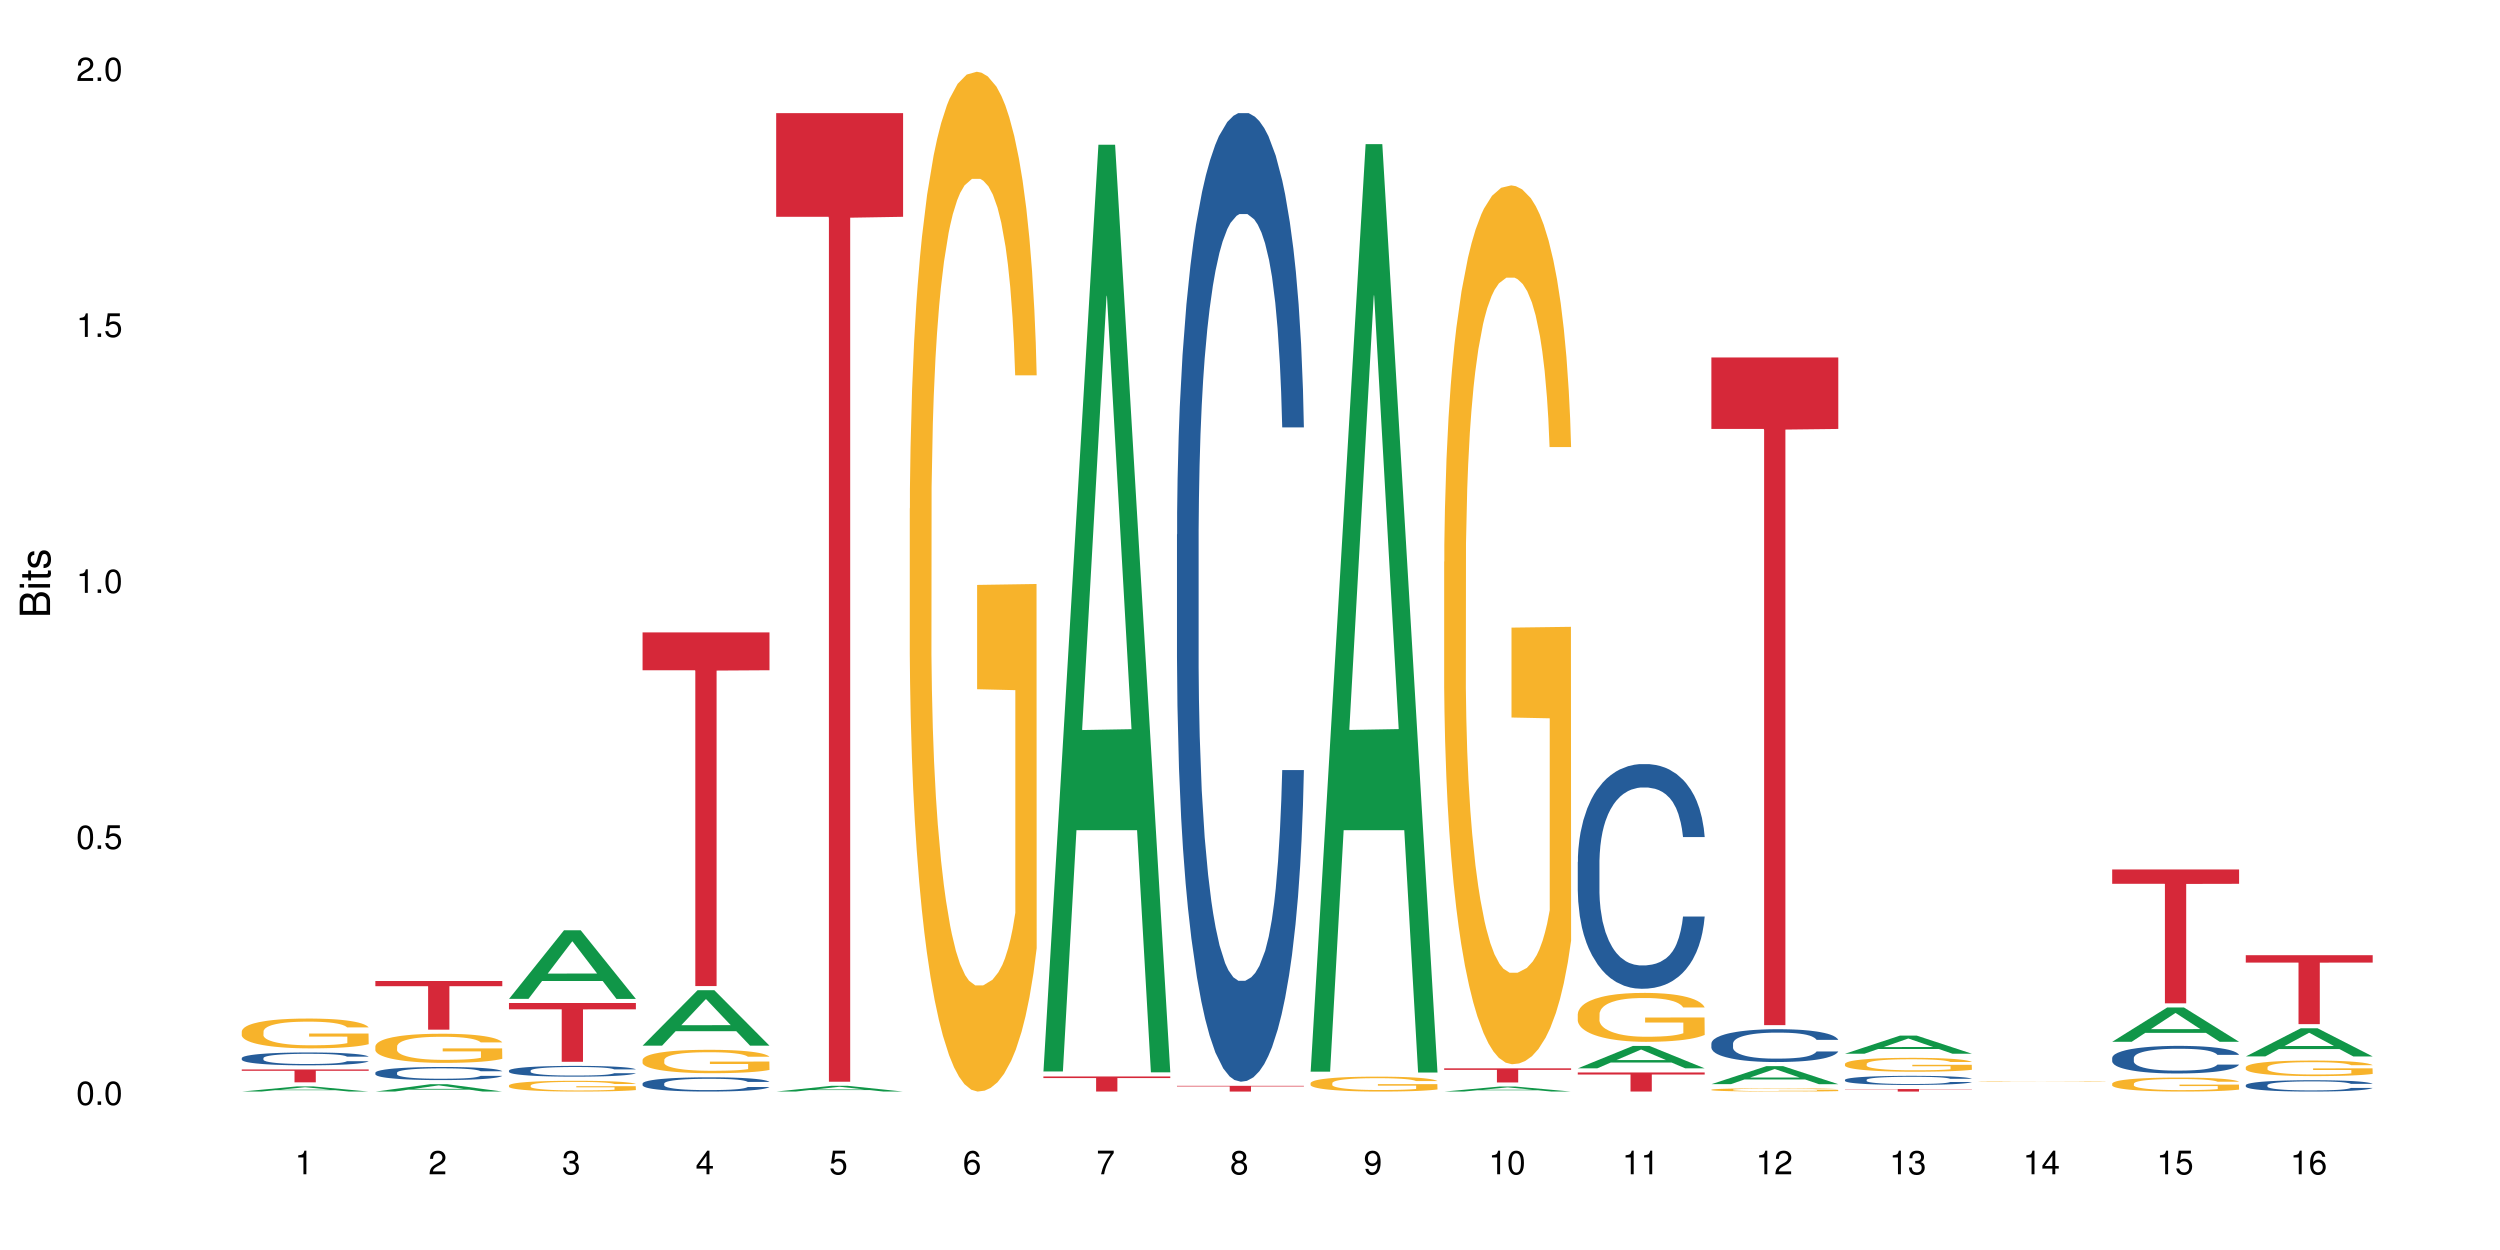 <?xml version="1.0" encoding="UTF-8"?>
<svg xmlns="http://www.w3.org/2000/svg" xmlns:xlink="http://www.w3.org/1999/xlink" width="720pt" height="360pt" viewBox="0 0 720 360" version="1.1">
<defs>
<g>
<symbol overflow="visible" id="glyph0-0">
<path style="stroke:none;" d=""/>
</symbol>
<symbol overflow="visible" id="glyph0-1">
<path style="stroke:none;" d="M 2.641 -6.797 C 2 -6.797 1.422 -6.531 1.078 -6.047 C 0.641 -5.453 0.406 -4.547 0.406 -3.297 C 0.406 -1 1.188 0.219 2.641 0.219 C 4.078 0.219 4.859 -1 4.859 -3.234 C 4.859 -4.562 4.656 -5.438 4.203 -6.047 C 3.844 -6.531 3.281 -6.797 2.641 -6.797 Z M 2.641 -6.047 C 3.547 -6.047 4 -5.125 4 -3.312 C 4 -1.375 3.562 -0.484 2.625 -0.484 C 1.734 -0.484 1.281 -1.422 1.281 -3.281 C 1.281 -5.141 1.734 -6.047 2.641 -6.047 Z M 2.641 -6.047 "/>
</symbol>
<symbol overflow="visible" id="glyph0-2">
<path style="stroke:none;" d="M 1.828 -1 L 0.828 -1 L 0.828 0 L 1.828 0 Z M 1.828 -1 "/>
</symbol>
<symbol overflow="visible" id="glyph0-3">
<path style="stroke:none;" d="M 4.562 -6.797 L 1.062 -6.797 L 0.547 -3.094 L 1.328 -3.094 C 1.719 -3.562 2.047 -3.734 2.578 -3.734 C 3.484 -3.734 4.062 -3.109 4.062 -2.094 C 4.062 -1.125 3.484 -0.531 2.578 -0.531 C 1.828 -0.531 1.375 -0.906 1.188 -1.672 L 0.328 -1.672 C 0.453 -1.109 0.547 -0.844 0.75 -0.594 C 1.125 -0.078 1.828 0.219 2.594 0.219 C 3.969 0.219 4.922 -0.781 4.922 -2.219 C 4.922 -3.562 4.031 -4.484 2.719 -4.484 C 2.25 -4.484 1.859 -4.359 1.469 -4.062 L 1.734 -5.969 L 4.562 -5.969 Z M 4.562 -6.797 "/>
</symbol>
<symbol overflow="visible" id="glyph0-4">
<path style="stroke:none;" d="M 2.484 -4.844 L 2.484 0 L 3.328 0 L 3.328 -6.797 L 2.766 -6.797 C 2.469 -5.75 2.281 -5.609 0.984 -5.453 L 0.984 -4.844 Z M 2.484 -4.844 "/>
</symbol>
<symbol overflow="visible" id="glyph0-5">
<path style="stroke:none;" d="M 4.859 -0.828 L 1.281 -0.828 C 1.359 -1.391 1.672 -1.75 2.5 -2.234 L 3.469 -2.75 C 4.406 -3.266 4.906 -3.969 4.906 -4.812 C 4.906 -5.375 4.672 -5.906 4.266 -6.266 C 3.859 -6.625 3.375 -6.797 2.719 -6.797 C 1.859 -6.797 1.219 -6.5 0.844 -5.922 C 0.609 -5.562 0.5 -5.125 0.484 -4.438 L 1.328 -4.438 C 1.359 -4.906 1.406 -5.188 1.531 -5.406 C 1.75 -5.812 2.188 -6.062 2.703 -6.062 C 3.469 -6.062 4.031 -5.516 4.031 -4.781 C 4.031 -4.25 3.719 -3.797 3.125 -3.438 L 2.234 -2.938 C 0.812 -2.141 0.406 -1.5 0.328 0 L 4.859 0 Z M 4.859 -0.828 "/>
</symbol>
<symbol overflow="visible" id="glyph0-6">
<path style="stroke:none;" d="M 2.125 -3.125 L 2.578 -3.125 C 3.516 -3.125 3.984 -2.703 3.984 -1.891 C 3.984 -1.031 3.469 -0.531 2.578 -0.531 C 1.656 -0.531 1.203 -0.984 1.156 -1.969 L 0.312 -1.969 C 0.344 -1.422 0.438 -1.078 0.609 -0.766 C 0.953 -0.109 1.625 0.219 2.547 0.219 C 3.953 0.219 4.859 -0.609 4.859 -1.906 C 4.859 -2.766 4.516 -3.25 3.703 -3.516 C 4.344 -3.766 4.656 -4.25 4.656 -4.938 C 4.656 -6.109 3.875 -6.797 2.578 -6.797 C 1.203 -6.797 0.484 -6.047 0.453 -4.609 L 1.297 -4.609 C 1.312 -5.016 1.344 -5.25 1.453 -5.453 C 1.641 -5.828 2.062 -6.062 2.594 -6.062 C 3.344 -6.062 3.797 -5.625 3.797 -4.906 C 3.797 -4.422 3.609 -4.141 3.25 -3.984 C 3.016 -3.891 2.719 -3.844 2.125 -3.844 Z M 2.125 -3.125 "/>
</symbol>
<symbol overflow="visible" id="glyph0-7">
<path style="stroke:none;" d="M 3.141 -1.625 L 3.141 0 L 3.984 0 L 3.984 -1.625 L 4.984 -1.625 L 4.984 -2.391 L 3.984 -2.391 L 3.984 -6.797 L 3.359 -6.797 L 0.266 -2.516 L 0.266 -1.625 Z M 3.141 -2.391 L 1 -2.391 L 3.141 -5.359 Z M 3.141 -2.391 "/>
</symbol>
<symbol overflow="visible" id="glyph0-8">
<path style="stroke:none;" d="M 4.781 -5.031 C 4.609 -6.141 3.891 -6.797 2.844 -6.797 C 2.094 -6.797 1.422 -6.438 1.031 -5.828 C 0.609 -5.172 0.406 -4.344 0.406 -3.094 C 0.406 -1.953 0.578 -1.234 0.984 -0.625 C 1.359 -0.078 1.953 0.219 2.703 0.219 C 3.984 0.219 4.922 -0.734 4.922 -2.078 C 4.922 -3.344 4.062 -4.234 2.844 -4.234 C 2.172 -4.234 1.641 -3.969 1.281 -3.469 C 1.281 -5.125 1.828 -6.047 2.797 -6.047 C 3.391 -6.047 3.797 -5.672 3.938 -5.031 Z M 2.734 -3.484 C 3.547 -3.484 4.062 -2.922 4.062 -2 C 4.062 -1.156 3.484 -0.531 2.703 -0.531 C 1.922 -0.531 1.328 -1.188 1.328 -2.047 C 1.328 -2.891 1.906 -3.484 2.734 -3.484 Z M 2.734 -3.484 "/>
</symbol>
<symbol overflow="visible" id="glyph0-9">
<path style="stroke:none;" d="M 4.984 -6.797 L 0.438 -6.797 L 0.438 -5.969 L 4.109 -5.969 C 2.5 -3.656 1.828 -2.234 1.328 0 L 2.219 0 C 2.594 -2.172 3.453 -4.047 4.984 -6.094 Z M 4.984 -6.797 "/>
</symbol>
<symbol overflow="visible" id="glyph0-10">
<path style="stroke:none;" d="M 3.75 -3.578 C 4.453 -4 4.688 -4.344 4.688 -4.984 C 4.688 -6.047 3.844 -6.797 2.641 -6.797 C 1.438 -6.797 0.594 -6.047 0.594 -4.984 C 0.594 -4.359 0.828 -4.016 1.516 -3.578 C 0.734 -3.203 0.359 -2.641 0.359 -1.891 C 0.359 -0.641 1.297 0.219 2.641 0.219 C 3.984 0.219 4.922 -0.641 4.922 -1.875 C 4.922 -2.641 4.531 -3.203 3.75 -3.578 Z M 2.641 -6.047 C 3.359 -6.047 3.812 -5.625 3.812 -4.969 C 3.812 -4.344 3.344 -3.922 2.641 -3.922 C 1.922 -3.922 1.453 -4.344 1.453 -4.984 C 1.453 -5.625 1.922 -6.047 2.641 -6.047 Z M 2.641 -3.203 C 3.484 -3.203 4.062 -2.672 4.062 -1.875 C 4.062 -1.062 3.484 -0.531 2.625 -0.531 C 1.797 -0.531 1.219 -1.078 1.219 -1.875 C 1.219 -2.672 1.797 -3.203 2.641 -3.203 Z M 2.641 -3.203 "/>
</symbol>
<symbol overflow="visible" id="glyph0-11">
<path style="stroke:none;" d="M 0.516 -1.547 C 0.672 -0.438 1.406 0.219 2.438 0.219 C 3.188 0.219 3.859 -0.141 4.266 -0.75 C 4.688 -1.406 4.891 -2.25 4.891 -3.484 C 4.891 -4.625 4.703 -5.359 4.312 -5.953 C 3.938 -6.5 3.344 -6.797 2.594 -6.797 C 1.297 -6.797 0.359 -5.844 0.359 -4.516 C 0.359 -3.25 1.234 -2.344 2.453 -2.344 C 3.094 -2.344 3.562 -2.578 4.016 -3.109 C 4 -1.453 3.469 -0.531 2.5 -0.531 C 1.906 -0.531 1.484 -0.906 1.359 -1.547 Z M 2.578 -6.062 C 3.375 -6.062 3.969 -5.406 3.969 -4.531 C 3.969 -3.688 3.375 -3.094 2.547 -3.094 C 1.734 -3.094 1.234 -3.672 1.234 -4.578 C 1.234 -5.438 1.797 -6.062 2.578 -6.062 Z M 2.578 -6.062 "/>
</symbol>
<symbol overflow="visible" id="glyph1-0">
<path style="stroke:none;" d=""/>
</symbol>
<symbol overflow="visible" id="glyph1-1">
<path style="stroke:none;" d="M 0 -0.953 L 0 -4.891 C 0 -5.719 -0.234 -6.344 -0.734 -6.797 C -1.188 -7.234 -1.812 -7.469 -2.5 -7.469 C -3.547 -7.469 -4.188 -7 -4.625 -5.875 C -4.984 -6.672 -5.641 -7.094 -6.531 -7.094 C -7.156 -7.094 -7.734 -6.859 -8.141 -6.391 C -8.562 -5.938 -8.75 -5.344 -8.75 -4.5 L -8.75 -0.953 Z M -4.984 -2.062 L -7.766 -2.062 L -7.766 -4.219 C -7.766 -4.844 -7.688 -5.203 -7.453 -5.5 C -7.219 -5.812 -6.859 -5.969 -6.375 -5.969 C -5.906 -5.969 -5.531 -5.812 -5.297 -5.5 C -5.062 -5.203 -4.984 -4.844 -4.984 -4.219 Z M -0.984 -2.062 L -4 -2.062 L -4 -4.781 C -4 -5.328 -3.859 -5.688 -3.578 -5.953 C -3.297 -6.219 -2.922 -6.359 -2.484 -6.359 C -2.062 -6.359 -1.688 -6.219 -1.406 -5.953 C -1.109 -5.688 -0.984 -5.328 -0.984 -4.781 Z M -0.984 -2.062 "/>
</symbol>
<symbol overflow="visible" id="glyph1-2">
<path style="stroke:none;" d="M -6.281 -1.797 L -6.281 -0.797 L 0 -0.797 L 0 -1.797 Z M -8.75 -1.797 L -8.75 -0.797 L -7.484 -0.797 L -7.484 -1.797 Z M -8.75 -1.797 "/>
</symbol>
<symbol overflow="visible" id="glyph1-3">
<path style="stroke:none;" d="M -6.281 -3.047 L -6.281 -2.016 L -8.016 -2.016 L -8.016 -1.016 L -6.281 -1.016 L -6.281 -0.172 L -5.469 -0.172 L -5.469 -1.016 L -0.719 -1.016 C -0.078 -1.016 0.281 -1.453 0.281 -2.234 C 0.281 -2.469 0.25 -2.719 0.188 -3.047 L -0.641 -3.047 C -0.609 -2.922 -0.594 -2.766 -0.594 -2.562 C -0.594 -2.141 -0.719 -2.016 -1.156 -2.016 L -5.469 -2.016 L -5.469 -3.047 Z M -6.281 -3.047 "/>
</symbol>
<symbol overflow="visible" id="glyph1-4">
<path style="stroke:none;" d="M -4.531 -5.25 C -5.766 -5.25 -6.469 -4.422 -6.469 -2.969 C -6.469 -1.516 -5.719 -0.562 -4.547 -0.562 C -3.562 -0.562 -3.094 -1.062 -2.734 -2.562 L -2.516 -3.484 C -2.344 -4.188 -2.094 -4.469 -1.625 -4.469 C -1.047 -4.469 -0.641 -3.875 -0.641 -3 C -0.641 -2.453 -0.797 -2 -1.062 -1.75 C -1.25 -1.594 -1.422 -1.531 -1.875 -1.469 L -1.875 -0.406 C -0.422 -0.453 0.281 -1.266 0.281 -2.922 C 0.281 -4.5 -0.5 -5.516 -1.719 -5.516 C -2.656 -5.516 -3.172 -4.984 -3.469 -3.734 L -3.703 -2.766 C -3.891 -1.953 -4.156 -1.609 -4.594 -1.609 C -5.172 -1.609 -5.547 -2.125 -5.547 -2.938 C -5.547 -3.75 -5.203 -4.172 -4.531 -4.203 Z M -4.531 -5.25 "/>
</symbol>
</g>
</defs>
<g id="surface69254">
<rect x="0" y="0" width="720" height="360" style="fill:rgb(100%,100%,100%);fill-opacity:1;stroke:none;"/>
<path style=" stroke:none;fill-rule:nonzero;fill:rgb(6.275%,58.824%,28.235%);fill-opacity:1;" d="M 69.629 314.371 L 69.668 314.367 L 85.484 312.887 L 90.289 312.887 L 106.184 314.371 L 100.598 314.371 L 96.613 313.984 L 79.156 313.984 L 75.254 314.371 L 69.629 314.371 L 80.836 313.824 L 95.012 313.82 L 87.945 313.129 L 87.867 313.125 L 87.789 313.129 L 80.797 313.82 L 80.836 313.824 Z M 69.629 314.371 "/>
<path style=" stroke:none;fill-rule:nonzero;fill:rgb(14.51%,36.078%,60%);fill-opacity:1;" d="M 69.629 304.727 L 69.676 304.723 L 69.676 304.641 L 69.809 304.512 L 70.121 304.348 L 70.434 304.238 L 71.234 304.039 L 72.348 303.844 L 73.508 303.695 L 74.355 303.605 L 75.113 303.539 L 76.852 303.414 L 77.965 303.348 L 79.168 303.293 L 80.641 303.234 L 81.711 303.199 L 84.117 303.145 L 85.898 303.121 L 87.281 303.113 L 90.27 303.113 L 92.051 303.125 L 93.344 303.145 L 94.77 303.168 L 95.973 303.199 L 98.07 303.273 L 99.941 303.371 L 100.789 303.426 L 102.125 303.527 L 103.152 303.629 L 103.863 303.719 L 104.668 303.844 L 105.379 303.996 L 105.914 304.168 L 106.184 304.316 L 99.941 304.316 L 99.629 304.18 L 99.273 304.074 L 98.605 303.934 L 97.938 303.836 L 97 303.738 L 96.152 303.676 L 94.992 303.609 L 93.969 303.57 L 92.898 303.539 L 91.875 303.52 L 89.91 303.5 L 87.637 303.5 L 86.793 303.504 L 85.055 303.531 L 84.117 303.555 L 82.781 303.602 L 81.844 303.648 L 80.73 303.715 L 79.973 303.773 L 79.035 303.859 L 78.367 303.938 L 77.609 304.051 L 77.164 304.137 L 76.762 304.23 L 76.406 304.344 L 76.137 304.461 L 75.961 304.586 L 75.871 304.707 L 75.871 305.234 L 75.961 305.355 L 76.184 305.496 L 76.762 305.703 L 77.609 305.883 L 78.59 306.027 L 79.527 306.129 L 80.059 306.176 L 80.773 306.23 L 81.887 306.297 L 83.492 306.363 L 84.43 306.391 L 85.855 306.418 L 87.328 306.434 L 89.289 306.434 L 91.027 306.418 L 92.184 306.402 L 93.391 306.375 L 95.039 306.316 L 96.062 306.262 L 96.953 306.199 L 97.625 306.133 L 98.07 306.082 L 98.738 305.977 L 99.273 305.859 L 99.676 305.742 L 99.941 305.625 L 106.184 305.625 L 105.914 305.762 L 105.516 305.895 L 105.113 305.992 L 104.488 306.109 L 103.773 306.215 L 102.75 306.336 L 101.902 306.414 L 100.789 306.496 L 99.762 306.562 L 98.648 306.617 L 97 306.688 L 95.93 306.723 L 94.77 306.75 L 93.391 306.777 L 91.648 306.801 L 89.777 306.816 L 88.039 306.82 L 86.168 306.812 L 84.785 306.797 L 82.957 306.77 L 80.684 306.707 L 79.035 306.645 L 77.742 306.578 L 76.629 306.512 L 75.379 306.418 L 73.773 306.27 L 72.793 306.156 L 72.125 306.059 L 71.367 305.93 L 70.832 305.809 L 70.207 305.621 L 69.762 305.379 L 69.629 305.191 Z M 69.629 304.727 "/>
<path style=" stroke:none;fill-rule:nonzero;fill:rgb(96.863%,70.196%,16.863%);fill-opacity:1;" d="M 69.629 297.02 L 69.676 297.012 L 69.676 296.855 L 69.852 296.504 L 70.297 296.016 L 70.879 295.617 L 71.5 295.301 L 71.902 295.137 L 72.57 294.902 L 73.152 294.727 L 74.621 294.375 L 76.496 294.047 L 77.52 293.906 L 78.68 293.77 L 80.328 293.621 L 81.086 293.566 L 83.402 293.441 L 86.035 293.363 L 88.93 293.34 L 90.27 293.348 L 92.098 293.379 L 94.594 293.465 L 96.02 293.543 L 97.133 293.621 L 98.293 293.723 L 99.719 293.883 L 101.055 294.07 L 102.125 294.258 L 103.195 294.492 L 104.086 294.746 L 104.844 295.02 L 105.516 295.348 L 105.914 295.625 L 106.184 295.898 L 99.984 295.898 L 99.629 295.625 L 99.227 295.41 L 98.559 295.152 L 97.891 294.965 L 97.223 294.816 L 95.973 294.609 L 94.906 294.484 L 93.566 294.375 L 92.273 294.305 L 90.805 294.258 L 89.91 294.242 L 87.551 294.242 L 85.41 294.297 L 84.16 294.359 L 83.27 294.422 L 82.023 294.539 L 81.266 294.633 L 80.816 294.695 L 79.48 294.941 L 78.59 295.16 L 78.098 295.309 L 77.477 295.543 L 77.027 295.758 L 76.539 296.07 L 76.27 296.305 L 75.914 296.84 L 75.871 298.254 L 76.004 298.551 L 76.27 298.871 L 76.629 299.156 L 77.164 299.453 L 77.699 299.68 L 78.633 299.988 L 79.438 300.191 L 80.059 300.324 L 81.266 300.535 L 81.754 300.605 L 82.914 300.746 L 84.117 300.859 L 85.59 300.953 L 86.703 301 L 88.484 301.039 L 90.758 301.039 L 93.434 300.992 L 95.129 300.93 L 96.285 300.867 L 97.043 300.809 L 97.98 300.723 L 98.648 300.645 L 99.273 300.559 L 100.031 300.426 L 100.031 298.551 L 89.02 298.543 L 89.02 297.664 L 106.137 297.656 L 106.184 300.723 L 105.246 300.938 L 104.086 301.141 L 102.973 301.297 L 101.812 301.43 L 100.164 301.578 L 98.828 301.672 L 96.777 301.785 L 94.906 301.855 L 92.941 301.902 L 91.203 301.926 L 89.152 301.934 L 87.328 301.918 L 85.363 301.871 L 83.805 301.809 L 82.379 301.73 L 80.953 301.625 L 79.168 301.461 L 78.012 301.328 L 76.805 301.164 L 75.602 300.969 L 74.531 300.754 L 73.82 300.59 L 73.105 300.402 L 72.348 300.168 L 71.637 299.898 L 71.102 299.656 L 70.609 299.383 L 70.254 299.125 L 69.898 298.77 L 69.719 298.488 L 69.629 298.246 Z M 69.629 297.02 "/>
<path style=" stroke:none;fill-rule:nonzero;fill:rgb(83.922%,15.686%,22.353%);fill-opacity:1;" d="M 69.629 308 L 106.184 308 L 106.184 308.395 L 90.949 308.398 L 90.949 311.707 L 84.82 311.707 L 84.82 308.402 L 84.73 308.395 L 69.629 308.395 Z M 69.629 308 "/>
<path style=" stroke:none;fill-rule:nonzero;fill:rgb(6.275%,58.824%,28.235%);fill-opacity:1;" d="M 108.105 314.367 L 108.145 314.367 L 123.961 312.246 L 128.766 312.246 L 144.66 314.371 L 139.074 314.371 L 135.09 313.816 L 117.637 313.816 L 113.73 314.367 L 108.105 314.367 L 119.312 313.586 L 133.492 313.586 L 126.422 312.594 L 126.344 312.594 L 126.266 312.598 L 119.273 313.586 L 119.312 313.586 Z M 108.105 314.367 "/>
<path style=" stroke:none;fill-rule:nonzero;fill:rgb(14.51%,36.078%,60%);fill-opacity:1;" d="M 108.105 308.934 L 108.152 308.93 L 108.152 308.848 L 108.285 308.719 L 108.598 308.551 L 108.91 308.438 L 109.711 308.234 L 110.824 308.039 L 111.984 307.887 L 112.832 307.797 L 113.59 307.727 L 115.328 307.602 L 116.441 307.535 L 117.645 307.477 L 119.117 307.418 L 120.188 307.383 L 122.594 307.328 L 124.375 307.305 L 125.758 307.293 L 128.746 307.293 L 130.527 307.305 L 131.82 307.324 L 133.246 307.352 L 134.453 307.383 L 136.547 307.457 L 138.418 307.555 L 139.266 307.609 L 140.602 307.719 L 141.629 307.82 L 142.34 307.91 L 143.145 308.039 L 143.855 308.191 L 144.391 308.367 L 144.66 308.516 L 138.418 308.516 L 138.105 308.379 L 137.75 308.273 L 137.082 308.133 L 136.414 308.031 L 135.477 307.93 L 134.629 307.867 L 133.469 307.801 L 132.445 307.758 L 131.375 307.727 L 130.352 307.707 L 128.391 307.688 L 126.117 307.688 L 125.27 307.691 L 123.531 307.719 L 122.594 307.746 L 121.258 307.793 L 120.32 307.836 L 119.207 307.906 L 118.449 307.965 L 117.512 308.055 L 116.844 308.133 L 116.086 308.25 L 115.641 308.336 L 115.238 308.43 L 114.883 308.547 L 114.613 308.664 L 114.438 308.793 L 114.348 308.918 L 114.348 309.453 L 114.438 309.578 L 114.66 309.723 L 115.238 309.934 L 116.086 310.113 L 117.066 310.262 L 118.004 310.363 L 118.539 310.41 L 119.25 310.469 L 120.363 310.535 L 121.969 310.605 L 122.906 310.633 L 124.332 310.66 L 125.805 310.676 L 127.766 310.676 L 129.504 310.66 L 130.664 310.645 L 131.867 310.617 L 133.516 310.559 L 134.539 310.5 L 135.434 310.438 L 136.102 310.371 L 136.547 310.316 L 137.215 310.207 L 137.75 310.09 L 138.152 309.969 L 138.418 309.852 L 144.66 309.852 L 144.391 309.992 L 143.992 310.125 L 143.59 310.227 L 142.965 310.348 L 142.254 310.453 L 141.227 310.574 L 140.379 310.652 L 139.266 310.738 L 138.242 310.805 L 137.125 310.863 L 135.477 310.934 L 134.406 310.969 L 133.246 311 L 131.867 311.027 L 130.129 311.051 L 128.254 311.062 L 126.516 311.066 L 124.645 311.062 L 123.262 311.047 L 121.434 311.016 L 119.16 310.953 L 117.512 310.887 L 116.219 310.824 L 115.105 310.754 L 113.855 310.66 L 112.254 310.508 L 111.27 310.391 L 110.602 310.293 L 109.844 310.16 L 109.309 310.039 L 108.688 309.848 L 108.238 309.602 L 108.105 309.41 Z M 108.105 308.934 "/>
<path style=" stroke:none;fill-rule:nonzero;fill:rgb(96.863%,70.196%,16.863%);fill-opacity:1;" d="M 108.105 301.312 L 108.152 301.305 L 108.152 301.148 L 108.328 300.805 L 108.773 300.328 L 109.355 299.938 L 109.98 299.633 L 110.379 299.469 L 111.047 299.238 L 111.629 299.07 L 113.098 298.727 L 114.973 298.402 L 115.996 298.266 L 117.156 298.137 L 118.805 297.988 L 119.562 297.938 L 121.879 297.812 L 124.512 297.738 L 127.406 297.715 L 128.746 297.723 L 130.574 297.75 L 133.07 297.836 L 134.496 297.914 L 135.609 297.988 L 136.77 298.09 L 138.195 298.242 L 139.531 298.426 L 140.602 298.609 L 141.672 298.84 L 142.562 299.086 L 143.32 299.355 L 143.992 299.676 L 144.391 299.945 L 144.66 300.215 L 138.465 300.215 L 138.105 299.945 L 137.707 299.738 L 137.035 299.484 L 136.367 299.301 L 135.699 299.156 L 134.453 298.957 L 133.383 298.832 L 132.043 298.727 L 130.75 298.656 L 129.281 298.609 L 128.391 298.598 L 126.027 298.598 L 123.887 298.648 L 122.637 298.711 L 121.746 298.773 L 120.5 298.887 L 119.742 298.98 L 119.297 299.039 L 117.957 299.277 L 117.066 299.492 L 116.574 299.641 L 115.953 299.867 L 115.508 300.074 L 115.016 300.383 L 114.75 300.613 L 114.391 301.133 L 114.348 302.516 L 114.48 302.809 L 114.75 303.121 L 115.105 303.398 L 115.641 303.688 L 116.176 303.91 L 117.109 304.211 L 117.914 304.41 L 118.539 304.539 L 119.742 304.746 L 120.23 304.816 L 121.391 304.953 L 122.594 305.062 L 124.066 305.152 L 125.18 305.199 L 126.961 305.238 L 129.234 305.238 L 131.91 305.191 L 133.605 305.133 L 134.762 305.07 L 135.52 305.016 L 136.457 304.934 L 137.125 304.855 L 137.75 304.77 L 138.508 304.641 L 138.508 302.809 L 127.496 302.801 L 127.496 301.941 L 144.613 301.934 L 144.66 304.934 L 143.723 305.141 L 142.562 305.34 L 141.449 305.492 L 140.289 305.621 L 138.641 305.77 L 137.305 305.859 L 135.254 305.969 L 133.383 306.035 L 131.422 306.082 L 129.68 306.105 L 127.633 306.113 L 125.805 306.098 L 123.844 306.051 L 122.281 305.988 L 120.855 305.914 L 119.43 305.812 L 117.645 305.652 L 116.488 305.523 L 115.285 305.359 L 114.078 305.168 L 113.012 304.961 L 112.297 304.801 L 111.582 304.617 L 110.824 304.387 L 110.113 304.125 L 109.578 303.887 L 109.086 303.621 L 108.73 303.367 L 108.375 303.023 L 108.195 302.746 L 108.105 302.508 Z M 108.105 301.312 "/>
<path style=" stroke:none;fill-rule:nonzero;fill:rgb(83.922%,15.686%,22.353%);fill-opacity:1;" d="M 108.105 282.52 L 144.66 282.52 L 144.66 284.02 L 129.426 284.031 L 129.426 296.535 L 123.297 296.535 L 123.297 284.047 L 123.207 284.02 L 108.105 284.02 Z M 108.105 282.52 "/>
<path style=" stroke:none;fill-rule:nonzero;fill:rgb(6.275%,58.824%,28.235%);fill-opacity:1;" d="M 146.582 287.676 L 146.621 287.656 L 162.438 267.914 L 167.242 267.914 L 183.137 287.695 L 177.551 287.695 L 173.57 282.531 L 156.113 282.531 L 152.207 287.676 L 146.582 287.676 L 157.793 280.395 L 171.969 280.375 L 164.898 271.145 L 164.82 271.125 L 164.742 271.18 L 157.754 280.375 L 157.793 280.395 Z M 146.582 287.676 "/>
<path style=" stroke:none;fill-rule:nonzero;fill:rgb(14.51%,36.078%,60%);fill-opacity:1;" d="M 146.582 308.328 L 146.629 308.324 L 146.629 308.258 L 146.762 308.148 L 147.074 308.012 L 147.387 307.918 L 148.188 307.75 L 149.301 307.59 L 150.461 307.465 L 151.309 307.391 L 152.066 307.332 L 153.805 307.227 L 154.918 307.176 L 156.121 307.125 L 157.594 307.078 L 158.664 307.051 L 161.07 307.004 L 162.855 306.984 L 164.234 306.977 L 167.223 306.977 L 169.004 306.988 L 170.297 307 L 171.727 307.023 L 172.93 307.051 L 175.023 307.113 L 176.895 307.191 L 177.742 307.238 L 179.078 307.324 L 180.105 307.41 L 180.82 307.484 L 181.621 307.59 L 182.336 307.719 L 182.867 307.863 L 183.137 307.984 L 176.895 307.984 L 176.582 307.871 L 176.227 307.781 L 175.559 307.664 L 174.891 307.582 L 173.953 307.5 L 173.105 307.445 L 171.949 307.395 L 170.922 307.359 L 169.852 307.332 L 168.828 307.316 L 166.867 307.301 L 164.594 307.301 L 163.746 307.305 L 162.008 307.328 L 161.07 307.348 L 159.734 307.387 L 158.797 307.426 L 157.684 307.48 L 156.926 307.531 L 155.988 307.602 L 155.32 307.668 L 154.562 307.762 L 154.117 307.832 L 153.715 307.914 L 153.359 308.008 L 153.09 308.105 L 152.914 308.211 L 152.824 308.312 L 152.824 308.754 L 152.914 308.855 L 153.137 308.977 L 153.715 309.148 L 154.562 309.301 L 155.543 309.418 L 156.48 309.504 L 157.016 309.543 L 157.727 309.59 L 158.844 309.645 L 160.445 309.703 L 161.383 309.727 L 162.809 309.746 L 164.281 309.758 L 166.242 309.758 L 167.98 309.746 L 169.141 309.734 L 170.344 309.711 L 171.992 309.664 L 173.016 309.617 L 173.91 309.562 L 174.578 309.508 L 175.023 309.465 L 175.691 309.375 L 176.227 309.277 L 176.629 309.18 L 176.895 309.082 L 183.137 309.082 L 182.867 309.195 L 182.469 309.309 L 182.066 309.391 L 181.441 309.488 L 180.73 309.578 L 179.703 309.676 L 178.855 309.742 L 177.742 309.812 L 176.719 309.867 L 175.602 309.914 L 173.953 309.973 L 172.883 310 L 171.727 310.027 L 170.344 310.051 L 168.605 310.07 L 166.73 310.082 L 164.992 310.082 L 163.121 310.078 L 161.738 310.066 L 159.91 310.039 L 157.637 309.988 L 155.988 309.934 L 154.695 309.883 L 153.582 309.824 L 152.332 309.746 L 150.73 309.621 L 149.75 309.527 L 149.078 309.445 L 148.32 309.336 L 147.785 309.238 L 147.164 309.078 L 146.719 308.875 L 146.582 308.719 Z M 146.582 308.328 "/>
<path style=" stroke:none;fill-rule:nonzero;fill:rgb(96.863%,70.196%,16.863%);fill-opacity:1;" d="M 146.582 312.594 L 146.629 312.59 L 146.629 312.535 L 146.805 312.406 L 147.25 312.23 L 147.832 312.086 L 148.457 311.973 L 148.855 311.914 L 149.523 311.828 L 150.105 311.766 L 151.574 311.637 L 153.449 311.52 L 154.473 311.469 L 155.633 311.418 L 157.281 311.363 L 158.039 311.344 L 160.359 311.301 L 162.988 311.27 L 165.887 311.262 L 167.223 311.266 L 169.051 311.277 L 171.547 311.309 L 172.973 311.336 L 174.086 311.363 L 175.246 311.402 L 176.672 311.457 L 178.012 311.527 L 179.078 311.594 L 180.148 311.68 L 181.043 311.77 L 181.801 311.871 L 182.469 311.988 L 182.867 312.09 L 183.137 312.188 L 176.941 312.188 L 176.582 312.09 L 176.184 312.012 L 175.516 311.918 L 174.844 311.852 L 174.176 311.797 L 172.93 311.723 L 171.859 311.676 L 170.52 311.637 L 169.227 311.613 L 167.758 311.594 L 166.867 311.59 L 164.504 311.59 L 162.363 311.609 L 161.117 311.633 L 160.223 311.656 L 158.977 311.695 L 158.219 311.73 L 157.773 311.754 L 156.434 311.84 L 155.543 311.922 L 155.055 311.977 L 154.43 312.059 L 153.984 312.137 L 153.492 312.25 L 153.227 312.336 L 152.867 312.527 L 152.824 313.039 L 152.957 313.148 L 153.227 313.266 L 153.582 313.367 L 154.117 313.473 L 154.652 313.555 L 155.586 313.668 L 156.391 313.742 L 157.016 313.789 L 158.219 313.867 L 158.707 313.891 L 159.867 313.941 L 161.07 313.98 L 162.543 314.016 L 163.656 314.031 L 165.438 314.047 L 167.711 314.047 L 170.387 314.031 L 172.082 314.008 L 173.242 313.984 L 174 313.965 L 174.934 313.934 L 175.602 313.906 L 176.227 313.875 L 176.984 313.824 L 176.984 313.148 L 165.973 313.145 L 165.973 312.828 L 183.094 312.824 L 183.137 313.934 L 182.199 314.012 L 181.043 314.086 L 179.926 314.141 L 178.77 314.188 L 177.117 314.242 L 175.781 314.277 L 173.73 314.316 L 171.859 314.344 L 169.898 314.359 L 168.16 314.367 L 166.109 314.371 L 164.281 314.363 L 162.32 314.348 L 160.758 314.324 L 159.332 314.297 L 157.906 314.262 L 156.121 314.199 L 154.965 314.152 L 153.762 314.094 L 152.555 314.023 L 151.488 313.945 L 150.773 313.887 L 150.059 313.816 L 149.301 313.73 L 148.59 313.637 L 148.055 313.547 L 147.562 313.449 L 147.207 313.355 L 146.852 313.227 L 146.672 313.125 L 146.582 313.035 Z M 146.582 312.594 "/>
<path style=" stroke:none;fill-rule:nonzero;fill:rgb(83.922%,15.686%,22.353%);fill-opacity:1;" d="M 146.582 288.871 L 183.137 288.871 L 183.137 290.684 L 167.902 290.699 L 167.902 305.797 L 161.773 305.797 L 161.773 290.715 L 161.684 290.684 L 146.582 290.684 Z M 146.582 288.871 "/>
<path style=" stroke:none;fill-rule:nonzero;fill:rgb(6.275%,58.824%,28.235%);fill-opacity:1;" d="M 185.059 301.145 L 185.098 301.129 L 200.914 285.168 L 205.719 285.168 L 221.613 301.16 L 216.027 301.16 L 212.047 296.984 L 194.59 296.984 L 190.684 301.145 L 185.059 301.145 L 196.27 295.258 L 210.445 295.242 L 203.375 287.777 L 203.297 287.766 L 203.219 287.809 L 196.23 295.242 L 196.27 295.258 Z M 185.059 301.145 "/>
<path style=" stroke:none;fill-rule:nonzero;fill:rgb(14.51%,36.078%,60%);fill-opacity:1;" d="M 185.059 312.051 L 185.105 312.047 L 185.105 311.957 L 185.238 311.816 L 185.551 311.637 L 185.863 311.512 L 186.664 311.289 L 187.781 311.078 L 188.938 310.91 L 189.785 310.812 L 190.543 310.738 L 192.281 310.602 L 193.395 310.527 L 194.602 310.465 L 196.07 310.402 L 197.141 310.363 L 199.547 310.305 L 201.332 310.277 L 202.711 310.266 L 205.699 310.266 L 207.484 310.281 L 208.773 310.301 L 210.203 310.328 L 211.406 310.363 L 213.5 310.445 L 215.371 310.551 L 216.219 310.609 L 217.559 310.727 L 218.582 310.84 L 219.297 310.938 L 220.098 311.078 L 220.812 311.246 L 221.348 311.438 L 221.613 311.598 L 215.371 311.598 L 215.062 311.449 L 214.703 311.332 L 214.035 311.18 L 213.367 311.07 L 212.43 310.961 L 211.582 310.891 L 210.426 310.816 L 209.398 310.773 L 208.328 310.738 L 207.305 310.715 L 205.344 310.695 L 203.07 310.695 L 202.223 310.703 L 200.484 310.73 L 199.547 310.758 L 198.211 310.809 L 197.273 310.859 L 196.16 310.934 L 195.402 310.996 L 194.465 311.094 L 193.797 311.18 L 193.039 311.305 L 192.594 311.398 L 192.191 311.504 L 191.836 311.629 L 191.57 311.758 L 191.391 311.898 L 191.301 312.031 L 191.301 312.613 L 191.391 312.75 L 191.613 312.906 L 192.191 313.137 L 193.039 313.336 L 194.02 313.492 L 194.957 313.605 L 195.492 313.656 L 196.203 313.719 L 197.32 313.793 L 198.922 313.867 L 199.859 313.898 L 201.285 313.93 L 202.758 313.941 L 204.719 313.941 L 206.457 313.93 L 207.617 313.91 L 208.82 313.879 L 210.469 313.816 L 211.496 313.754 L 212.387 313.684 L 213.055 313.613 L 213.5 313.551 L 214.168 313.438 L 214.703 313.309 L 215.105 313.176 L 215.371 313.051 L 221.613 313.051 L 221.348 313.199 L 220.945 313.348 L 220.543 313.457 L 219.918 313.586 L 219.207 313.703 L 218.18 313.836 L 217.336 313.922 L 216.219 314.016 L 215.195 314.086 L 214.078 314.148 L 212.43 314.223 L 211.359 314.262 L 210.203 314.297 L 208.82 314.324 L 207.082 314.352 L 205.211 314.367 L 203.469 314.371 L 201.598 314.363 L 200.215 314.348 L 198.391 314.312 L 196.117 314.246 L 194.465 314.176 L 193.172 314.105 L 192.059 314.027 L 190.812 313.93 L 189.207 313.762 L 188.227 313.637 L 187.555 313.531 L 186.797 313.383 L 186.266 313.254 L 185.641 313.043 L 185.195 312.777 L 185.059 312.57 Z M 185.059 312.051 "/>
<path style=" stroke:none;fill-rule:nonzero;fill:rgb(96.863%,70.196%,16.863%);fill-opacity:1;" d="M 185.059 305.23 L 185.105 305.223 L 185.105 305.102 L 185.281 304.824 L 185.73 304.441 L 186.309 304.125 L 186.934 303.879 L 187.332 303.75 L 188.004 303.566 L 188.582 303.43 L 190.055 303.152 L 191.926 302.895 L 192.949 302.785 L 194.109 302.68 L 195.758 302.562 L 196.516 302.52 L 198.836 302.418 L 201.465 302.359 L 204.363 302.34 L 205.699 302.348 L 207.527 302.371 L 210.023 302.438 L 211.449 302.5 L 212.562 302.562 L 213.723 302.641 L 215.148 302.766 L 216.488 302.914 L 217.559 303.062 L 218.625 303.246 L 219.52 303.441 L 220.277 303.66 L 220.945 303.918 L 221.348 304.133 L 221.613 304.348 L 215.418 304.348 L 215.062 304.133 L 214.66 303.965 L 213.992 303.762 L 213.32 303.613 L 212.652 303.5 L 211.406 303.34 L 210.336 303.238 L 209 303.152 L 207.707 303.098 L 206.234 303.062 L 205.344 303.047 L 202.98 303.047 L 200.84 303.09 L 199.594 303.141 L 198.699 303.191 L 197.453 303.281 L 196.695 303.355 L 196.25 303.406 L 194.91 303.598 L 194.02 303.77 L 193.531 303.887 L 192.906 304.07 L 192.461 304.238 L 191.969 304.484 L 191.703 304.668 L 191.344 305.086 L 191.301 306.195 L 191.434 306.43 L 191.703 306.684 L 192.059 306.906 L 192.594 307.141 L 193.129 307.316 L 194.066 307.559 L 194.867 307.719 L 195.492 307.824 L 196.695 307.988 L 197.184 308.047 L 198.344 308.156 L 199.547 308.242 L 201.02 308.316 L 202.133 308.352 L 203.918 308.383 L 206.191 308.383 L 208.863 308.348 L 210.559 308.297 L 211.719 308.25 L 212.477 308.207 L 213.41 308.137 L 214.078 308.074 L 214.703 308.008 L 215.461 307.902 L 215.461 306.43 L 204.453 306.426 L 204.453 305.734 L 221.57 305.73 L 221.613 308.137 L 220.676 308.305 L 219.52 308.465 L 218.402 308.586 L 217.246 308.691 L 215.594 308.809 L 214.258 308.883 L 212.207 308.969 L 210.336 309.023 L 208.375 309.062 L 206.637 309.082 L 204.586 309.086 L 202.758 309.074 L 200.797 309.039 L 199.234 308.988 L 197.809 308.926 L 196.383 308.848 L 194.602 308.715 L 193.441 308.613 L 192.238 308.484 L 191.035 308.328 L 189.965 308.164 L 189.25 308.031 L 188.539 307.887 L 187.781 307.699 L 187.066 307.492 L 186.531 307.301 L 186.039 307.086 L 185.684 306.879 L 185.328 306.602 L 185.148 306.383 L 185.059 306.191 Z M 185.059 305.23 "/>
<path style=" stroke:none;fill-rule:nonzero;fill:rgb(83.922%,15.686%,22.353%);fill-opacity:1;" d="M 185.059 182.125 L 221.613 182.125 L 221.613 193.027 L 206.379 193.125 L 206.379 283.988 L 200.25 283.988 L 200.25 193.219 L 200.16 193.027 L 185.059 193.027 Z M 185.059 182.125 "/>
<path style=" stroke:none;fill-rule:nonzero;fill:rgb(6.275%,58.824%,28.235%);fill-opacity:1;" d="M 223.539 314.367 L 223.578 314.367 L 239.391 312.719 L 244.195 312.719 L 260.09 314.371 L 254.504 314.371 L 250.523 313.941 L 233.066 313.941 L 229.16 314.367 L 223.539 314.367 L 234.746 313.762 L 248.922 313.762 L 241.852 312.988 L 241.773 312.988 L 241.695 312.992 L 234.707 313.762 L 234.746 313.762 Z M 223.539 314.367 "/>
<path style=" stroke:none;fill-rule:nonzero;fill:rgb(83.922%,15.686%,22.353%);fill-opacity:1;" d="M 223.539 32.574 L 260.09 32.574 L 260.09 62.438 L 244.855 62.699 L 244.855 311.539 L 238.727 311.539 L 238.727 62.961 L 238.637 62.438 L 223.539 62.438 Z M 223.539 32.574 "/>
<path style=" stroke:none;fill-rule:nonzero;fill:rgb(96.863%,70.196%,16.863%);fill-opacity:1;" d="M 262.016 146.461 L 262.059 146.191 L 262.059 140.828 L 262.238 128.758 L 262.684 112.129 L 263.262 98.449 L 263.887 87.719 L 264.289 82.086 L 264.957 74.039 L 265.535 68.141 L 267.008 56.07 L 268.879 44.805 L 269.906 39.977 L 271.062 35.414 L 272.711 30.32 L 273.469 28.441 L 275.789 24.148 L 278.418 21.469 L 281.316 20.664 L 282.652 20.93 L 284.48 22.004 L 286.977 24.953 L 288.402 27.637 L 289.52 30.32 L 290.676 33.805 L 292.105 39.172 L 293.441 45.609 L 294.512 52.047 L 295.582 60.094 L 296.473 68.676 L 297.23 78.062 L 297.898 89.328 L 298.301 98.715 L 298.566 108.105 L 292.371 108.105 L 292.016 98.715 L 291.613 91.477 L 290.945 82.625 L 290.277 76.188 L 289.605 71.09 L 288.359 64.117 L 287.289 59.824 L 285.953 56.07 L 284.66 53.656 L 283.188 52.047 L 282.297 51.508 L 279.934 51.508 L 277.793 53.387 L 276.547 55.531 L 275.656 57.68 L 274.406 61.703 L 273.648 64.922 L 273.203 67.066 L 271.867 75.383 L 270.973 82.891 L 270.484 87.988 L 269.859 96.035 L 269.414 103.277 L 268.922 114.004 L 268.656 122.051 L 268.301 140.293 L 268.254 188.574 L 268.391 198.766 L 268.656 209.762 L 269.012 219.418 L 269.547 229.609 L 270.082 237.391 L 271.02 247.852 L 271.82 254.824 L 272.445 259.383 L 273.648 266.625 L 274.141 269.039 L 275.297 273.867 L 276.5 277.625 L 277.973 280.844 L 279.086 282.453 L 280.871 283.793 L 283.145 283.793 L 285.816 282.184 L 287.512 280.039 L 288.672 277.891 L 289.43 276.016 L 290.363 273.062 L 291.035 270.383 L 291.656 267.43 L 292.414 262.871 L 292.414 198.766 L 281.406 198.496 L 281.406 168.457 L 298.523 168.188 L 298.566 273.062 L 297.633 280.305 L 296.473 287.281 L 295.359 292.645 L 294.199 297.203 L 292.551 302.301 L 291.211 305.52 L 289.16 309.273 L 287.289 311.688 L 285.328 313.297 L 283.59 314.102 L 281.539 314.371 L 279.711 313.836 L 277.75 312.227 L 276.191 310.078 L 274.762 307.398 L 273.336 303.91 L 271.555 298.277 L 270.395 293.719 L 269.191 288.086 L 267.988 281.379 L 266.918 274.137 L 266.203 268.504 L 265.492 262.066 L 264.734 254.02 L 264.02 244.898 L 263.484 236.586 L 262.996 227.195 L 262.637 218.344 L 262.281 206.277 L 262.102 196.621 L 262.016 188.305 Z M 262.016 146.461 "/>
<path style=" stroke:none;fill-rule:nonzero;fill:rgb(6.275%,58.824%,28.235%);fill-opacity:1;" d="M 300.492 308.586 L 300.531 308.336 L 316.348 41.684 L 321.148 41.684 L 337.043 308.84 L 331.461 308.84 L 327.477 239.102 L 310.02 239.102 L 306.113 308.586 L 300.492 308.586 L 311.699 210.254 L 325.875 210.004 L 318.809 85.332 L 318.73 85.082 L 318.652 85.832 L 311.66 210.004 L 311.699 210.254 Z M 300.492 308.586 "/>
<path style=" stroke:none;fill-rule:nonzero;fill:rgb(83.922%,15.686%,22.353%);fill-opacity:1;" d="M 300.492 310.016 L 337.043 310.016 L 337.043 310.484 L 321.809 310.488 L 321.809 314.371 L 315.68 314.371 L 315.68 310.492 L 315.594 310.484 L 300.492 310.484 Z M 300.492 310.016 "/>
<path style=" stroke:none;fill-rule:nonzero;fill:rgb(14.51%,36.078%,60%);fill-opacity:1;" d="M 338.969 153.953 L 339.012 153.699 L 339.012 147.578 L 339.145 137.891 L 339.457 125.648 L 339.77 117.234 L 340.574 102.188 L 341.688 87.656 L 342.848 76.434 L 343.691 69.805 L 344.449 64.703 L 346.191 55.27 L 347.305 50.426 L 348.508 46.09 L 349.98 41.754 L 351.047 39.207 L 353.457 35.125 L 355.238 33.34 L 356.621 32.574 L 359.605 32.574 L 361.391 33.594 L 362.684 34.871 L 364.109 36.91 L 365.312 39.207 L 367.41 44.816 L 369.281 51.957 L 370.129 56.035 L 371.465 63.941 L 372.488 71.59 L 373.203 78.219 L 374.004 87.656 L 374.719 99.129 L 375.254 112.133 L 375.52 123.098 L 369.281 123.098 L 368.969 112.898 L 368.613 104.996 L 367.941 94.539 L 367.273 87.145 L 366.34 79.75 L 365.492 74.906 L 364.332 70.059 L 363.309 67 L 362.238 64.703 L 361.211 63.176 L 359.25 61.645 L 356.977 61.645 L 356.129 62.156 L 354.391 64.195 L 353.457 65.98 L 352.117 69.551 L 351.184 72.863 L 350.066 77.965 L 349.309 82.301 L 348.375 88.93 L 347.707 94.793 L 346.949 103.211 L 346.5 109.586 L 346.102 116.723 L 345.742 125.141 L 345.477 134.062 L 345.297 143.5 L 345.207 152.68 L 345.207 192.203 L 345.297 201.383 L 345.52 212.094 L 346.102 227.648 L 346.949 241.16 L 347.93 251.871 L 348.863 259.523 L 349.398 263.09 L 350.113 267.172 L 351.227 272.273 L 352.832 277.371 L 353.77 279.41 L 355.195 281.453 L 356.664 282.473 L 358.625 282.473 L 360.363 281.453 L 361.523 280.176 L 362.727 278.137 L 364.379 273.801 L 365.402 269.723 L 366.293 264.875 L 366.961 260.031 L 367.41 255.953 L 368.078 248.047 L 368.613 239.379 L 369.012 230.453 L 369.281 221.781 L 375.52 221.781 L 375.254 231.98 L 374.852 241.926 L 374.453 249.32 L 373.828 258.246 L 373.113 266.152 L 372.09 275.078 L 371.242 280.941 L 370.129 287.316 L 369.102 292.16 L 367.988 296.496 L 366.34 301.598 L 365.27 304.145 L 364.109 306.441 L 362.727 308.48 L 360.988 310.266 L 359.117 311.285 L 357.379 311.539 L 355.508 311.031 L 354.125 310.012 L 352.297 307.715 L 350.023 303.125 L 348.375 298.281 L 347.082 293.438 L 345.965 288.336 L 344.719 281.453 L 343.113 270.23 L 342.133 261.562 L 341.465 254.422 L 340.707 244.477 L 340.172 235.551 L 339.547 221.273 L 339.102 203.168 L 338.969 189.145 Z M 338.969 153.953 "/>
<path style=" stroke:none;fill-rule:nonzero;fill:rgb(83.922%,15.686%,22.353%);fill-opacity:1;" d="M 338.969 312.719 L 375.52 312.719 L 375.52 312.898 L 360.285 312.898 L 360.285 314.371 L 354.156 314.371 L 354.156 312.898 L 338.969 312.898 Z M 338.969 312.719 "/>
<path style=" stroke:none;fill-rule:nonzero;fill:rgb(6.275%,58.824%,28.235%);fill-opacity:1;" d="M 377.445 308.641 L 377.484 308.387 L 393.301 41.516 L 398.105 41.516 L 414 308.891 L 408.414 308.891 L 404.43 239.098 L 386.973 239.098 L 383.07 308.641 L 377.445 308.641 L 388.652 210.227 L 402.828 209.977 L 395.762 85.199 L 395.684 84.949 L 395.605 85.703 L 388.613 209.977 L 388.652 210.227 Z M 377.445 308.641 "/>
<path style=" stroke:none;fill-rule:nonzero;fill:rgb(96.863%,70.196%,16.863%);fill-opacity:1;" d="M 377.445 311.91 L 377.488 311.906 L 377.488 311.828 L 377.668 311.652 L 378.113 311.41 L 378.691 311.207 L 379.316 311.051 L 379.719 310.969 L 380.387 310.852 L 380.965 310.766 L 382.438 310.59 L 384.309 310.422 L 385.336 310.352 L 386.496 310.285 L 388.145 310.211 L 388.902 310.184 L 391.219 310.121 L 393.848 310.082 L 396.746 310.07 L 398.086 310.074 L 399.91 310.09 L 402.41 310.133 L 403.836 310.172 L 404.949 310.211 L 406.109 310.262 L 407.535 310.34 L 408.871 310.434 L 409.941 310.527 L 411.012 310.648 L 411.902 310.773 L 412.66 310.91 L 413.328 311.074 L 413.73 311.211 L 414 311.352 L 407.801 311.352 L 407.445 311.211 L 407.043 311.105 L 406.375 310.977 L 405.707 310.883 L 405.039 310.809 L 403.789 310.707 L 402.719 310.645 L 401.383 310.59 L 400.09 310.551 L 398.621 310.527 L 397.727 310.52 L 395.363 310.52 L 393.227 310.547 L 391.977 310.582 L 391.086 310.613 L 389.836 310.672 L 389.078 310.719 L 388.633 310.75 L 387.297 310.871 L 386.406 310.98 L 385.914 311.055 L 385.289 311.172 L 384.844 311.281 L 384.355 311.438 L 384.086 311.555 L 383.73 311.82 L 383.688 312.527 L 383.82 312.676 L 384.086 312.84 L 384.445 312.98 L 384.98 313.129 L 385.512 313.242 L 386.449 313.398 L 387.254 313.5 L 387.875 313.566 L 389.078 313.672 L 389.57 313.707 L 390.73 313.777 L 391.934 313.832 L 393.402 313.879 L 394.52 313.902 L 396.301 313.922 L 398.574 313.922 L 401.25 313.898 L 402.941 313.867 L 404.102 313.836 L 404.859 313.809 L 405.797 313.766 L 406.465 313.727 L 407.09 313.684 L 407.848 313.617 L 407.848 312.676 L 396.836 312.672 L 396.836 312.234 L 413.953 312.23 L 414 313.766 L 413.062 313.871 L 411.902 313.973 L 410.789 314.051 L 409.629 314.121 L 407.98 314.195 L 406.645 314.242 L 404.594 314.297 L 402.719 314.332 L 400.758 314.355 L 399.02 314.367 L 396.969 314.371 L 395.141 314.363 L 393.18 314.34 L 391.621 314.309 L 390.195 314.27 L 388.77 314.219 L 386.984 314.137 L 385.824 314.066 L 384.621 313.984 L 383.418 313.887 L 382.348 313.781 L 381.637 313.699 L 380.922 313.605 L 380.164 313.488 L 379.449 313.352 L 378.918 313.23 L 378.426 313.094 L 378.07 312.965 L 377.711 312.789 L 377.535 312.645 L 377.445 312.523 Z M 377.445 311.91 "/>
<path style=" stroke:none;fill-rule:nonzero;fill:rgb(6.275%,58.824%,28.235%);fill-opacity:1;" d="M 415.922 314.371 L 415.961 314.367 L 431.777 312.93 L 436.582 312.93 L 452.477 314.371 L 446.891 314.371 L 442.906 313.996 L 425.449 313.996 L 421.547 314.371 L 415.922 314.371 L 427.129 313.84 L 441.305 313.836 L 434.238 313.164 L 434.16 313.164 L 434.082 313.168 L 427.09 313.836 L 427.129 313.84 Z M 415.922 314.371 "/>
<path style=" stroke:none;fill-rule:nonzero;fill:rgb(96.863%,70.196%,16.863%);fill-opacity:1;" d="M 415.922 161.801 L 415.965 161.57 L 415.965 156.945 L 416.145 146.543 L 416.59 132.211 L 417.172 120.422 L 417.793 111.176 L 418.195 106.32 L 418.863 99.387 L 419.445 94.301 L 420.914 83.898 L 422.785 74.191 L 423.812 70.031 L 424.973 66.102 L 426.621 61.707 L 427.379 60.09 L 429.695 56.391 L 432.328 54.082 L 435.223 53.387 L 436.562 53.617 L 438.391 54.543 L 440.887 57.086 L 442.312 59.398 L 443.426 61.707 L 444.586 64.715 L 446.012 69.336 L 447.348 74.883 L 448.418 80.434 L 449.488 87.367 L 450.379 94.766 L 451.137 102.855 L 451.805 112.562 L 452.207 120.652 L 452.477 128.746 L 446.277 128.746 L 445.922 120.652 L 445.52 114.414 L 444.852 106.785 L 444.184 101.238 L 443.516 96.844 L 442.266 90.836 L 441.195 87.137 L 439.859 83.898 L 438.566 81.82 L 437.098 80.434 L 436.203 79.969 L 433.844 79.969 L 431.703 81.59 L 430.453 83.438 L 429.562 85.285 L 428.316 88.754 L 427.559 91.527 L 427.109 93.379 L 425.773 100.543 L 424.883 107.016 L 424.391 111.406 L 423.77 118.344 L 423.32 124.582 L 422.832 133.828 L 422.562 140.766 L 422.207 156.484 L 422.164 198.094 L 422.297 206.875 L 422.562 216.355 L 422.922 224.676 L 423.457 233.461 L 423.992 240.164 L 424.926 249.18 L 425.73 255.188 L 426.352 259.117 L 427.559 265.359 L 428.047 267.441 L 429.207 271.602 L 430.41 274.836 L 431.879 277.609 L 432.996 278.996 L 434.777 280.152 L 437.051 280.152 L 439.727 278.766 L 441.422 276.918 L 442.578 275.066 L 443.336 273.449 L 444.273 270.906 L 444.941 268.594 L 445.566 266.055 L 446.324 262.125 L 446.324 206.875 L 435.312 206.645 L 435.312 180.754 L 452.43 180.523 L 452.477 270.906 L 451.539 277.148 L 450.379 283.16 L 449.266 287.781 L 448.105 291.711 L 446.457 296.105 L 445.121 298.879 L 443.07 302.113 L 441.195 304.195 L 439.234 305.582 L 437.496 306.273 L 435.445 306.504 L 433.621 306.043 L 431.656 304.656 L 430.098 302.809 L 428.672 300.496 L 427.246 297.492 L 425.461 292.637 L 424.301 288.707 L 423.098 283.852 L 421.895 278.074 L 420.824 271.832 L 420.113 266.977 L 419.398 261.43 L 418.641 254.496 L 417.93 246.637 L 417.395 239.469 L 416.902 231.379 L 416.547 223.75 L 416.191 213.348 L 416.012 205.027 L 415.922 197.859 Z M 415.922 161.801 "/>
<path style=" stroke:none;fill-rule:nonzero;fill:rgb(83.922%,15.686%,22.353%);fill-opacity:1;" d="M 415.922 307.684 L 452.477 307.684 L 452.477 308.121 L 437.242 308.125 L 437.242 311.75 L 431.113 311.75 L 431.113 308.129 L 431.023 308.121 L 415.922 308.121 Z M 415.922 307.684 "/>
<path style=" stroke:none;fill-rule:nonzero;fill:rgb(6.275%,58.824%,28.235%);fill-opacity:1;" d="M 454.398 307.68 L 454.438 307.676 L 470.254 301.23 L 475.059 301.23 L 490.953 307.688 L 485.367 307.688 L 481.383 306 L 463.93 306 L 460.023 307.68 L 454.398 307.68 L 465.605 305.305 L 479.781 305.297 L 472.715 302.285 L 472.637 302.277 L 472.559 302.297 L 465.566 305.297 L 465.605 305.305 Z M 454.398 307.68 "/>
<path style=" stroke:none;fill-rule:nonzero;fill:rgb(14.51%,36.078%,60%);fill-opacity:1;" d="M 454.398 248.227 L 454.445 248.164 L 454.445 246.746 L 454.578 244.5 L 454.891 241.66 L 455.203 239.707 L 456.004 236.219 L 457.117 232.848 L 458.277 230.246 L 459.125 228.707 L 459.883 227.527 L 461.621 225.34 L 462.734 224.215 L 463.938 223.207 L 465.41 222.203 L 466.48 221.613 L 468.887 220.664 L 470.668 220.25 L 472.051 220.074 L 475.039 220.074 L 476.82 220.312 L 478.113 220.605 L 479.539 221.078 L 480.742 221.613 L 482.84 222.914 L 484.711 224.57 L 485.559 225.516 L 486.895 227.348 L 487.922 229.121 L 488.633 230.66 L 489.438 232.848 L 490.148 235.512 L 490.684 238.527 L 490.953 241.07 L 484.711 241.07 L 484.398 238.703 L 484.043 236.871 L 483.375 234.445 L 482.707 232.73 L 481.77 231.016 L 480.922 229.891 L 479.762 228.77 L 478.738 228.059 L 477.668 227.527 L 476.645 227.172 L 474.68 226.816 L 472.406 226.816 L 471.562 226.934 L 469.824 227.406 L 468.887 227.82 L 467.551 228.648 L 466.613 229.418 L 465.5 230.602 L 464.742 231.605 L 463.805 233.145 L 463.137 234.504 L 462.379 236.457 L 461.934 237.934 L 461.531 239.59 L 461.176 241.543 L 460.906 243.613 L 460.73 245.801 L 460.641 247.93 L 460.641 257.098 L 460.73 259.227 L 460.953 261.707 L 461.531 265.316 L 462.379 268.449 L 463.359 270.934 L 464.297 272.707 L 464.828 273.535 L 465.543 274.484 L 466.656 275.664 L 468.262 276.848 L 469.199 277.32 L 470.625 277.793 L 472.098 278.031 L 474.059 278.031 L 475.797 277.793 L 476.953 277.5 L 478.16 277.027 L 479.809 276.02 L 480.832 275.074 L 481.727 273.949 L 482.395 272.828 L 482.84 271.879 L 483.508 270.047 L 484.043 268.035 L 484.445 265.969 L 484.711 263.957 L 490.953 263.957 L 490.684 266.32 L 490.285 268.629 L 489.883 270.344 L 489.258 272.414 L 488.547 274.246 L 487.52 276.316 L 486.672 277.676 L 485.559 279.156 L 484.531 280.277 L 483.418 281.285 L 481.77 282.465 L 480.699 283.059 L 479.539 283.59 L 478.16 284.062 L 476.422 284.477 L 474.547 284.715 L 472.809 284.773 L 470.938 284.656 L 469.555 284.418 L 467.727 283.887 L 465.453 282.82 L 463.805 281.699 L 462.512 280.574 L 461.398 279.391 L 460.148 277.793 L 458.543 275.191 L 457.562 273.184 L 456.895 271.527 L 456.137 269.219 L 455.602 267.148 L 454.98 263.836 L 454.531 259.641 L 454.398 256.387 Z M 454.398 248.227 "/>
<path style=" stroke:none;fill-rule:nonzero;fill:rgb(96.863%,70.196%,16.863%);fill-opacity:1;" d="M 454.398 291.992 L 454.445 291.977 L 454.445 291.719 L 454.621 291.141 L 455.066 290.344 L 455.648 289.688 L 456.27 289.172 L 456.672 288.902 L 457.34 288.516 L 457.922 288.23 L 459.391 287.652 L 461.266 287.113 L 462.289 286.879 L 463.449 286.66 L 465.098 286.418 L 465.855 286.324 L 468.172 286.121 L 470.805 285.992 L 473.699 285.953 L 475.039 285.965 L 476.867 286.016 L 479.363 286.16 L 480.789 286.289 L 481.902 286.418 L 483.062 286.582 L 484.488 286.84 L 485.824 287.148 L 486.895 287.457 L 487.965 287.844 L 488.855 288.258 L 489.613 288.707 L 490.285 289.25 L 490.684 289.699 L 490.953 290.148 L 484.758 290.148 L 484.398 289.699 L 484 289.352 L 483.328 288.926 L 482.66 288.617 L 481.992 288.371 L 480.742 288.039 L 479.676 287.832 L 478.336 287.652 L 477.043 287.535 L 475.574 287.457 L 474.68 287.434 L 472.32 287.434 L 470.18 287.523 L 468.93 287.625 L 468.039 287.73 L 466.793 287.922 L 466.035 288.078 L 465.586 288.18 L 464.25 288.578 L 463.359 288.938 L 462.867 289.184 L 462.246 289.57 L 461.801 289.918 L 461.309 290.434 L 461.043 290.82 L 460.684 291.695 L 460.641 294.012 L 460.773 294.5 L 461.043 295.027 L 461.398 295.492 L 461.934 295.98 L 462.469 296.355 L 463.402 296.855 L 464.207 297.191 L 464.828 297.41 L 466.035 297.758 L 466.523 297.875 L 467.684 298.105 L 468.887 298.285 L 470.359 298.441 L 471.473 298.516 L 473.254 298.582 L 475.527 298.582 L 478.203 298.504 L 479.898 298.402 L 481.055 298.297 L 481.812 298.207 L 482.75 298.066 L 483.418 297.938 L 484.043 297.797 L 484.801 297.578 L 484.801 294.5 L 473.789 294.488 L 473.789 293.047 L 490.906 293.031 L 490.953 298.066 L 490.016 298.414 L 488.855 298.75 L 487.742 299.008 L 486.582 299.227 L 484.934 299.469 L 483.598 299.625 L 481.547 299.805 L 479.676 299.922 L 477.711 299.996 L 475.973 300.035 L 473.922 300.051 L 472.098 300.023 L 470.133 299.945 L 468.574 299.844 L 467.148 299.715 L 465.723 299.547 L 463.938 299.277 L 462.781 299.059 L 461.574 298.789 L 460.371 298.465 L 459.301 298.117 L 458.59 297.848 L 457.875 297.539 L 457.117 297.152 L 456.406 296.715 L 455.871 296.316 L 455.379 295.867 L 455.023 295.441 L 454.668 294.859 L 454.488 294.398 L 454.398 294 Z M 454.398 291.992 "/>
<path style=" stroke:none;fill-rule:nonzero;fill:rgb(83.922%,15.686%,22.353%);fill-opacity:1;" d="M 454.398 308.867 L 490.953 308.867 L 490.953 309.457 L 475.719 309.461 L 475.719 314.371 L 469.59 314.371 L 469.59 309.465 L 469.5 309.457 L 454.398 309.457 Z M 454.398 308.867 "/>
<path style=" stroke:none;fill-rule:nonzero;fill:rgb(6.275%,58.824%,28.235%);fill-opacity:1;" d="M 492.875 312.238 L 492.914 312.234 L 508.73 307.047 L 513.535 307.047 L 529.43 312.246 L 523.844 312.246 L 519.859 310.887 L 502.406 310.887 L 498.5 312.238 L 492.875 312.238 L 504.086 310.328 L 518.262 310.32 L 511.191 307.895 L 511.113 307.891 L 511.035 307.906 L 504.047 310.32 L 504.086 310.328 Z M 492.875 312.238 "/>
<path style=" stroke:none;fill-rule:nonzero;fill:rgb(14.51%,36.078%,60%);fill-opacity:1;" d="M 492.875 300.527 L 492.922 300.52 L 492.922 300.312 L 493.055 299.984 L 493.367 299.57 L 493.68 299.285 L 494.48 298.773 L 495.594 298.281 L 496.754 297.902 L 497.602 297.676 L 498.359 297.504 L 500.098 297.184 L 501.211 297.02 L 502.414 296.875 L 503.887 296.727 L 504.957 296.641 L 507.363 296.504 L 509.148 296.441 L 510.527 296.418 L 513.516 296.418 L 515.297 296.449 L 516.59 296.496 L 518.016 296.562 L 519.223 296.641 L 521.316 296.832 L 523.188 297.074 L 524.035 297.211 L 525.371 297.48 L 526.398 297.738 L 527.109 297.961 L 527.914 298.281 L 528.625 298.672 L 529.16 299.113 L 529.43 299.484 L 523.188 299.484 L 522.875 299.137 L 522.52 298.871 L 521.852 298.516 L 521.184 298.266 L 520.246 298.016 L 519.398 297.852 L 518.242 297.688 L 517.215 297.582 L 516.145 297.504 L 515.121 297.453 L 513.16 297.402 L 510.887 297.402 L 510.039 297.418 L 508.301 297.488 L 507.363 297.547 L 506.027 297.668 L 505.09 297.781 L 503.977 297.953 L 503.219 298.102 L 502.281 298.324 L 501.613 298.523 L 500.855 298.809 L 500.41 299.023 L 500.008 299.266 L 499.652 299.551 L 499.383 299.855 L 499.207 300.176 L 499.117 300.484 L 499.117 301.824 L 499.207 302.137 L 499.43 302.496 L 500.008 303.023 L 500.855 303.484 L 501.836 303.844 L 502.773 304.105 L 503.309 304.227 L 504.02 304.363 L 505.133 304.535 L 506.738 304.711 L 507.676 304.777 L 509.102 304.848 L 510.574 304.883 L 512.535 304.883 L 514.273 304.848 L 515.434 304.805 L 516.637 304.734 L 518.285 304.59 L 519.309 304.449 L 520.203 304.285 L 520.871 304.121 L 521.316 303.984 L 521.984 303.715 L 522.52 303.422 L 522.922 303.121 L 523.188 302.824 L 529.43 302.824 L 529.16 303.172 L 528.762 303.508 L 528.359 303.758 L 527.734 304.062 L 527.023 304.328 L 525.996 304.633 L 525.148 304.832 L 524.035 305.047 L 523.012 305.211 L 521.895 305.355 L 520.246 305.531 L 519.176 305.617 L 518.016 305.695 L 516.637 305.762 L 514.898 305.824 L 513.023 305.859 L 511.285 305.867 L 509.414 305.848 L 508.031 305.816 L 506.203 305.738 L 503.93 305.582 L 502.281 305.418 L 500.988 305.254 L 499.875 305.082 L 498.625 304.848 L 497.023 304.469 L 496.039 304.172 L 495.371 303.934 L 494.613 303.594 L 494.078 303.293 L 493.457 302.809 L 493.008 302.195 L 492.875 301.719 Z M 492.875 300.527 "/>
<path style=" stroke:none;fill-rule:nonzero;fill:rgb(96.863%,70.196%,16.863%);fill-opacity:1;" d="M 492.875 313.828 L 492.922 313.828 L 492.922 313.812 L 493.098 313.773 L 493.543 313.719 L 494.125 313.676 L 494.75 313.641 L 495.148 313.621 L 495.816 313.598 L 496.398 313.578 L 497.867 313.539 L 499.742 313.504 L 500.766 313.488 L 501.926 313.473 L 503.574 313.457 L 504.332 313.449 L 506.648 313.434 L 509.281 313.426 L 513.516 313.426 L 515.344 313.43 L 517.84 313.438 L 519.266 313.445 L 520.379 313.457 L 521.539 313.465 L 522.965 313.484 L 524.305 313.504 L 525.371 313.523 L 526.441 313.551 L 527.336 313.578 L 528.094 313.609 L 528.762 313.645 L 529.16 313.676 L 529.43 313.707 L 523.234 313.707 L 522.875 313.676 L 522.477 313.652 L 521.805 313.625 L 521.137 313.602 L 520.469 313.586 L 519.223 313.562 L 518.152 313.551 L 516.812 313.539 L 515.52 313.531 L 514.051 313.523 L 510.797 313.523 L 508.656 313.531 L 507.406 313.535 L 506.516 313.543 L 505.27 313.555 L 504.512 313.566 L 504.066 313.574 L 502.727 313.602 L 501.836 313.625 L 501.344 313.641 L 500.723 313.668 L 500.277 313.691 L 499.785 313.727 L 499.52 313.75 L 499.16 313.809 L 499.117 313.965 L 499.25 314 L 499.52 314.035 L 499.875 314.066 L 500.41 314.098 L 500.945 314.121 L 501.879 314.156 L 502.684 314.18 L 503.309 314.195 L 504.512 314.219 L 505 314.223 L 506.16 314.238 L 507.363 314.254 L 508.836 314.262 L 509.949 314.27 L 511.73 314.273 L 514.004 314.273 L 516.68 314.266 L 518.375 314.262 L 519.531 314.254 L 520.289 314.246 L 521.227 314.238 L 521.895 314.23 L 522.52 314.219 L 523.277 314.203 L 523.277 314 L 512.266 313.996 L 512.266 313.902 L 529.383 313.898 L 529.43 314.238 L 528.492 314.262 L 527.336 314.285 L 526.219 314.301 L 525.062 314.316 L 523.41 314.332 L 522.074 314.344 L 520.023 314.355 L 518.152 314.363 L 516.191 314.367 L 514.453 314.371 L 512.402 314.371 L 510.574 314.367 L 508.613 314.363 L 507.051 314.355 L 505.625 314.348 L 504.199 314.336 L 502.414 314.32 L 501.258 314.305 L 500.055 314.285 L 498.848 314.266 L 497.781 314.242 L 496.352 314.203 L 495.594 314.176 L 494.883 314.148 L 494.348 314.121 L 493.855 314.09 L 493.5 314.062 L 493.145 314.023 L 492.965 313.992 L 492.875 313.965 Z M 492.875 313.828 "/>
<path style=" stroke:none;fill-rule:nonzero;fill:rgb(83.922%,15.686%,22.353%);fill-opacity:1;" d="M 492.875 102.953 L 529.43 102.953 L 529.43 123.535 L 514.195 123.719 L 514.195 295.238 L 508.066 295.238 L 508.066 123.898 L 507.977 123.535 L 492.875 123.535 Z M 492.875 102.953 "/>
<path style=" stroke:none;fill-rule:nonzero;fill:rgb(6.275%,58.824%,28.235%);fill-opacity:1;" d="M 531.352 303.469 L 531.391 303.465 L 547.207 298.25 L 552.012 298.25 L 567.906 303.473 L 562.32 303.473 L 558.34 302.109 L 540.883 302.109 L 536.977 303.469 L 531.352 303.469 L 542.562 301.547 L 556.738 301.543 L 549.668 299.105 L 549.59 299.102 L 549.512 299.113 L 542.523 301.543 L 542.562 301.547 Z M 531.352 303.469 "/>
<path style=" stroke:none;fill-rule:nonzero;fill:rgb(14.51%,36.078%,60%);fill-opacity:1;" d="M 531.352 310.984 L 531.398 310.98 L 531.398 310.926 L 531.531 310.832 L 531.844 310.719 L 532.156 310.641 L 532.957 310.496 L 534.07 310.359 L 535.23 310.254 L 536.078 310.191 L 536.836 310.145 L 538.574 310.055 L 539.688 310.012 L 540.891 309.969 L 542.363 309.93 L 543.434 309.902 L 545.84 309.867 L 547.625 309.848 L 549.004 309.84 L 551.992 309.84 L 553.773 309.852 L 555.066 309.863 L 556.496 309.883 L 557.699 309.902 L 559.793 309.957 L 561.664 310.023 L 562.512 310.062 L 563.852 310.137 L 564.875 310.211 L 565.59 310.27 L 566.391 310.359 L 567.105 310.469 L 567.637 310.59 L 567.906 310.695 L 561.664 310.695 L 561.352 310.598 L 560.996 310.523 L 560.328 310.426 L 559.66 310.355 L 558.723 310.285 L 557.875 310.242 L 556.719 310.195 L 555.691 310.164 L 554.621 310.145 L 553.598 310.129 L 551.637 310.117 L 549.363 310.117 L 548.516 310.121 L 546.777 310.141 L 545.84 310.156 L 544.504 310.191 L 543.566 310.223 L 542.453 310.27 L 541.695 310.309 L 540.758 310.371 L 540.09 310.426 L 539.332 310.508 L 538.887 310.566 L 538.484 310.633 L 538.129 310.715 L 537.859 310.797 L 537.684 310.887 L 537.594 310.973 L 537.594 311.344 L 537.684 311.43 L 537.906 311.531 L 538.484 311.68 L 539.332 311.805 L 540.312 311.906 L 541.25 311.977 L 541.785 312.012 L 542.496 312.051 L 543.613 312.098 L 545.215 312.145 L 546.152 312.164 L 547.578 312.184 L 549.051 312.195 L 551.012 312.195 L 552.75 312.184 L 553.91 312.172 L 555.113 312.152 L 556.762 312.113 L 557.789 312.074 L 558.68 312.027 L 559.348 311.984 L 559.793 311.945 L 560.461 311.871 L 560.996 311.789 L 561.398 311.703 L 561.664 311.621 L 567.906 311.621 L 567.637 311.719 L 567.238 311.812 L 566.836 311.883 L 566.211 311.965 L 565.5 312.039 L 564.473 312.125 L 563.625 312.18 L 562.512 312.238 L 561.488 312.285 L 560.371 312.328 L 558.723 312.375 L 557.652 312.398 L 556.496 312.418 L 555.113 312.438 L 553.375 312.457 L 551.5 312.465 L 549.762 312.469 L 547.891 312.465 L 546.508 312.453 L 544.68 312.434 L 542.406 312.387 L 540.758 312.344 L 539.465 312.297 L 538.352 312.25 L 537.102 312.184 L 535.5 312.078 L 534.52 311.996 L 533.848 311.93 L 533.09 311.836 L 532.555 311.754 L 531.934 311.617 L 531.488 311.449 L 531.352 311.316 Z M 531.352 310.984 "/>
<path style=" stroke:none;fill-rule:nonzero;fill:rgb(96.863%,70.196%,16.863%);fill-opacity:1;" d="M 531.352 306.371 L 531.398 306.367 L 531.398 306.293 L 531.574 306.129 L 532.023 305.902 L 532.602 305.715 L 533.227 305.566 L 533.625 305.492 L 534.297 305.383 L 534.875 305.301 L 536.344 305.137 L 538.219 304.98 L 539.242 304.914 L 540.402 304.855 L 542.051 304.785 L 542.809 304.758 L 545.129 304.699 L 547.758 304.664 L 550.656 304.652 L 551.992 304.656 L 553.82 304.672 L 556.316 304.711 L 557.742 304.746 L 558.855 304.785 L 560.016 304.832 L 561.441 304.906 L 562.781 304.992 L 563.852 305.082 L 564.918 305.191 L 565.812 305.309 L 566.57 305.438 L 567.238 305.59 L 567.637 305.719 L 567.906 305.848 L 561.711 305.848 L 561.352 305.719 L 560.953 305.617 L 560.285 305.5 L 559.613 305.41 L 558.945 305.34 L 557.699 305.246 L 556.629 305.188 L 555.289 305.137 L 554 305.102 L 552.527 305.082 L 551.637 305.074 L 549.273 305.074 L 547.133 305.098 L 545.887 305.129 L 544.992 305.156 L 543.746 305.211 L 542.988 305.258 L 542.543 305.285 L 541.203 305.398 L 540.312 305.5 L 539.824 305.57 L 539.199 305.68 L 538.754 305.781 L 538.262 305.926 L 537.996 306.035 L 537.637 306.285 L 537.594 306.945 L 537.727 307.082 L 537.996 307.234 L 538.352 307.367 L 538.887 307.504 L 539.422 307.609 L 540.359 307.754 L 541.16 307.848 L 541.785 307.91 L 542.988 308.012 L 543.477 308.043 L 544.637 308.109 L 545.84 308.16 L 547.312 308.203 L 548.426 308.227 L 550.211 308.246 L 552.484 308.246 L 555.156 308.223 L 556.852 308.195 L 558.012 308.164 L 558.77 308.137 L 559.703 308.098 L 560.371 308.062 L 560.996 308.02 L 561.754 307.961 L 561.754 307.082 L 550.742 307.082 L 550.742 306.672 L 567.863 306.668 L 567.906 308.098 L 566.969 308.195 L 565.812 308.293 L 564.695 308.367 L 563.539 308.43 L 561.887 308.496 L 560.551 308.543 L 558.5 308.594 L 556.629 308.625 L 554.668 308.648 L 552.93 308.66 L 550.879 308.664 L 549.051 308.656 L 547.09 308.633 L 545.527 308.605 L 544.102 308.566 L 542.676 308.52 L 540.891 308.441 L 539.734 308.379 L 538.531 308.305 L 537.328 308.211 L 536.258 308.113 L 535.543 308.035 L 534.828 307.949 L 534.07 307.84 L 533.359 307.715 L 532.824 307.602 L 532.332 307.473 L 531.977 307.352 L 531.621 307.188 L 531.441 307.055 L 531.352 306.941 Z M 531.352 306.371 "/>
<path style=" stroke:none;fill-rule:nonzero;fill:rgb(83.922%,15.686%,22.353%);fill-opacity:1;" d="M 531.352 313.648 L 567.906 313.648 L 567.906 313.727 L 552.672 313.727 L 552.672 314.371 L 546.543 314.371 L 546.543 313.727 L 531.352 313.727 Z M 531.352 313.648 "/>
<path style=" stroke:none;fill-rule:nonzero;fill:rgb(96.863%,70.196%,16.863%);fill-opacity:1;" d="M 569.828 311.488 L 569.875 311.488 L 569.875 311.484 L 570.055 311.48 L 570.5 311.469 L 571.078 311.461 L 571.703 311.457 L 572.102 311.453 L 572.773 311.449 L 573.352 311.445 L 574.824 311.438 L 576.695 311.43 L 577.719 311.426 L 578.879 311.426 L 580.527 311.422 L 581.285 311.422 L 583.605 311.418 L 594.793 311.418 L 596.219 311.422 L 597.332 311.422 L 598.492 311.426 L 599.918 311.426 L 601.258 311.43 L 602.328 311.434 L 603.395 311.438 L 604.289 311.445 L 605.047 311.449 L 605.715 311.457 L 606.117 311.461 L 606.383 311.469 L 600.188 311.469 L 599.832 311.461 L 599.43 311.457 L 598.762 311.453 L 598.09 311.449 L 597.422 311.445 L 596.176 311.441 L 595.105 311.438 L 593.77 311.438 L 592.477 311.434 L 585.609 311.434 L 584.363 311.438 L 583.469 311.438 L 582.223 311.441 L 581.02 311.441 L 579.68 311.449 L 578.789 311.453 L 578.301 311.457 L 577.676 311.461 L 577.23 311.465 L 576.738 311.469 L 576.473 311.477 L 576.117 311.484 L 576.07 311.516 L 576.203 311.52 L 576.473 311.527 L 576.828 311.531 L 577.363 311.539 L 577.898 311.543 L 578.836 311.547 L 579.637 311.551 L 580.262 311.555 L 581.465 311.559 L 581.953 311.562 L 583.113 311.562 L 584.316 311.566 L 585.789 311.566 L 586.902 311.57 L 593.633 311.57 L 595.328 311.566 L 597.246 311.566 L 598.18 311.562 L 598.848 311.562 L 599.473 311.559 L 600.23 311.559 L 600.23 311.52 L 589.223 311.52 L 589.223 311.504 L 606.34 311.504 L 606.383 311.562 L 605.445 311.566 L 604.289 311.57 L 603.172 311.574 L 602.016 311.578 L 600.363 311.582 L 599.027 311.582 L 596.977 311.586 L 584.004 311.586 L 582.578 311.582 L 581.152 311.582 L 579.371 311.578 L 578.211 311.574 L 575.805 311.566 L 574.734 311.562 L 574.02 311.562 L 573.309 311.559 L 572.551 311.551 L 571.836 311.547 L 571.301 311.543 L 570.812 311.535 L 570.453 311.531 L 570.098 311.523 L 569.918 311.52 L 569.828 311.516 Z M 569.828 311.488 "/>
<path style=" stroke:none;fill-rule:nonzero;fill:rgb(6.275%,58.824%,28.235%);fill-opacity:1;" d="M 608.309 300.031 L 608.348 300.02 L 624.164 290.145 L 628.965 290.145 L 644.859 300.039 L 639.277 300.039 L 635.293 297.457 L 617.836 297.457 L 613.93 300.031 L 608.309 300.031 L 619.516 296.391 L 633.691 296.379 L 626.621 291.762 L 626.543 291.754 L 626.465 291.781 L 619.477 296.379 L 619.516 296.391 Z M 608.309 300.031 "/>
<path style=" stroke:none;fill-rule:nonzero;fill:rgb(14.51%,36.078%,60%);fill-opacity:1;" d="M 608.309 304.676 L 608.352 304.668 L 608.352 304.492 L 608.484 304.219 L 608.797 303.867 L 609.109 303.629 L 609.91 303.199 L 611.027 302.789 L 612.184 302.469 L 613.031 302.277 L 613.789 302.133 L 615.527 301.867 L 616.645 301.727 L 617.848 301.605 L 619.316 301.48 L 620.387 301.41 L 622.793 301.293 L 624.578 301.242 L 625.961 301.219 L 628.945 301.219 L 630.73 301.25 L 632.023 301.285 L 633.449 301.344 L 634.652 301.41 L 636.746 301.566 L 638.621 301.77 L 639.465 301.887 L 640.805 302.113 L 641.828 302.328 L 642.543 302.52 L 643.344 302.789 L 644.059 303.113 L 644.594 303.484 L 644.859 303.797 L 638.621 303.797 L 638.309 303.504 L 637.949 303.281 L 637.281 302.984 L 636.613 302.773 L 635.676 302.562 L 634.832 302.426 L 633.672 302.285 L 632.645 302.199 L 631.574 302.133 L 630.551 302.09 L 628.59 302.047 L 626.316 302.047 L 625.469 302.062 L 623.73 302.121 L 622.793 302.172 L 621.457 302.273 L 620.52 302.367 L 619.406 302.512 L 618.648 302.637 L 617.711 302.824 L 617.043 302.992 L 616.285 303.23 L 615.84 303.41 L 615.438 303.613 L 615.082 303.855 L 614.816 304.109 L 614.637 304.375 L 614.547 304.637 L 614.547 305.762 L 614.637 306.023 L 614.859 306.328 L 615.438 306.773 L 616.285 307.156 L 617.266 307.461 L 618.203 307.68 L 618.738 307.781 L 619.453 307.898 L 620.566 308.043 L 622.172 308.188 L 623.105 308.246 L 624.531 308.305 L 626.004 308.332 L 627.965 308.332 L 629.703 308.305 L 630.863 308.266 L 632.066 308.207 L 633.715 308.086 L 634.742 307.969 L 635.633 307.832 L 636.301 307.695 L 636.746 307.578 L 637.414 307.352 L 637.949 307.105 L 638.352 306.852 L 638.621 306.605 L 644.859 306.605 L 644.594 306.895 L 644.191 307.18 L 643.789 307.387 L 643.168 307.645 L 642.453 307.867 L 641.426 308.121 L 640.582 308.289 L 639.465 308.469 L 638.441 308.609 L 637.328 308.73 L 635.676 308.875 L 634.605 308.949 L 633.449 309.016 L 632.066 309.074 L 630.328 309.125 L 628.457 309.152 L 626.719 309.16 L 624.844 309.145 L 623.465 309.117 L 621.637 309.051 L 619.363 308.922 L 617.711 308.781 L 616.422 308.645 L 615.305 308.5 L 614.059 308.305 L 612.453 307.984 L 611.473 307.738 L 610.805 307.535 L 610.047 307.25 L 609.512 306.996 L 608.887 306.59 L 608.441 306.074 L 608.309 305.676 Z M 608.309 304.676 "/>
<path style=" stroke:none;fill-rule:nonzero;fill:rgb(96.863%,70.196%,16.863%);fill-opacity:1;" d="M 608.309 312.066 L 608.352 312.062 L 608.352 311.988 L 608.531 311.824 L 608.977 311.594 L 609.555 311.406 L 610.18 311.258 L 610.582 311.184 L 611.25 311.07 L 611.828 310.992 L 613.301 310.824 L 615.172 310.672 L 616.195 310.605 L 617.355 310.543 L 619.004 310.473 L 619.762 310.445 L 622.082 310.387 L 624.711 310.352 L 627.609 310.34 L 628.945 310.344 L 630.773 310.359 L 633.27 310.398 L 634.695 310.434 L 635.812 310.473 L 636.969 310.52 L 638.395 310.594 L 639.734 310.68 L 640.805 310.77 L 641.875 310.879 L 642.766 311 L 643.523 311.129 L 644.191 311.281 L 644.594 311.41 L 644.859 311.539 L 638.664 311.539 L 638.309 311.41 L 637.906 311.312 L 637.238 311.191 L 636.57 311.102 L 635.898 311.031 L 634.652 310.934 L 633.582 310.875 L 632.246 310.824 L 630.953 310.793 L 629.48 310.77 L 628.59 310.762 L 626.227 310.762 L 624.086 310.789 L 622.84 310.816 L 621.949 310.848 L 620.699 310.902 L 619.941 310.945 L 619.496 310.977 L 618.16 311.09 L 617.266 311.191 L 616.777 311.262 L 616.152 311.375 L 615.707 311.473 L 615.215 311.621 L 614.949 311.73 L 614.594 311.98 L 614.547 312.645 L 614.68 312.785 L 614.949 312.934 L 615.305 313.066 L 615.84 313.207 L 616.375 313.312 L 617.312 313.457 L 618.113 313.555 L 618.738 313.617 L 619.941 313.715 L 620.434 313.75 L 621.59 313.816 L 622.793 313.867 L 624.266 313.91 L 625.379 313.934 L 627.164 313.949 L 629.438 313.949 L 632.109 313.93 L 633.805 313.898 L 634.965 313.871 L 635.723 313.844 L 636.656 313.805 L 637.328 313.766 L 637.949 313.727 L 638.707 313.664 L 638.707 312.785 L 627.699 312.781 L 627.699 312.367 L 644.816 312.363 L 644.859 313.805 L 643.926 313.902 L 642.766 314 L 641.652 314.074 L 640.492 314.137 L 638.844 314.203 L 637.504 314.25 L 635.453 314.301 L 633.582 314.332 L 631.621 314.355 L 629.883 314.367 L 627.832 314.371 L 626.004 314.363 L 624.043 314.34 L 622.48 314.312 L 621.055 314.273 L 619.629 314.227 L 617.848 314.148 L 616.688 314.086 L 615.484 314.012 L 614.281 313.918 L 613.211 313.82 L 612.496 313.742 L 611.785 313.652 L 611.027 313.543 L 610.312 313.418 L 609.777 313.305 L 609.289 313.176 L 608.93 313.051 L 608.574 312.887 L 608.395 312.754 L 608.309 312.641 Z M 608.309 312.066 "/>
<path style=" stroke:none;fill-rule:nonzero;fill:rgb(83.922%,15.686%,22.353%);fill-opacity:1;" d="M 608.309 250.41 L 644.859 250.41 L 644.859 254.539 L 629.625 254.574 L 629.625 288.965 L 623.496 288.965 L 623.496 254.609 L 623.406 254.539 L 608.309 254.539 Z M 608.309 250.41 "/>
<path style=" stroke:none;fill-rule:nonzero;fill:rgb(6.275%,58.824%,28.235%);fill-opacity:1;" d="M 646.785 304.25 L 646.824 304.242 L 662.641 296.133 L 667.441 296.133 L 683.336 304.258 L 677.754 304.258 L 673.77 302.137 L 656.312 302.137 L 652.406 304.25 L 646.785 304.25 L 657.992 301.258 L 672.168 301.25 L 665.098 297.461 L 665.02 297.453 L 664.941 297.477 L 657.953 301.25 L 657.992 301.258 Z M 646.785 304.25 "/>
<path style=" stroke:none;fill-rule:nonzero;fill:rgb(14.51%,36.078%,60%);fill-opacity:1;" d="M 646.785 312.523 L 646.828 312.52 L 646.828 312.449 L 646.961 312.336 L 647.273 312.191 L 647.586 312.094 L 648.391 311.918 L 649.504 311.746 L 650.66 311.613 L 651.508 311.535 L 652.266 311.477 L 654.004 311.367 L 655.121 311.309 L 656.324 311.258 L 657.793 311.207 L 658.863 311.18 L 661.27 311.129 L 663.055 311.109 L 664.438 311.102 L 667.422 311.102 L 669.207 311.113 L 670.5 311.129 L 671.926 311.152 L 673.129 311.18 L 675.223 311.242 L 677.098 311.328 L 677.941 311.375 L 679.281 311.469 L 680.305 311.559 L 681.02 311.637 L 681.82 311.746 L 682.535 311.879 L 683.07 312.031 L 683.336 312.16 L 677.098 312.16 L 676.785 312.043 L 676.426 311.949 L 675.758 311.828 L 675.09 311.738 L 674.152 311.652 L 673.309 311.598 L 672.148 311.539 L 671.121 311.504 L 670.055 311.477 L 669.027 311.461 L 667.066 311.441 L 664.793 311.441 L 663.945 311.445 L 662.207 311.473 L 661.27 311.492 L 659.934 311.535 L 658.996 311.574 L 657.883 311.633 L 657.125 311.684 L 656.191 311.762 L 655.52 311.828 L 654.762 311.93 L 654.316 312.004 L 653.918 312.086 L 653.559 312.184 L 653.293 312.289 L 653.113 312.402 L 653.023 312.508 L 653.023 312.973 L 653.113 313.078 L 653.336 313.203 L 653.918 313.387 L 654.762 313.547 L 655.742 313.672 L 656.68 313.762 L 657.215 313.801 L 657.93 313.852 L 659.043 313.91 L 660.648 313.969 L 661.582 313.992 L 663.012 314.02 L 664.48 314.031 L 666.441 314.031 L 668.18 314.02 L 669.34 314.004 L 670.543 313.98 L 672.191 313.93 L 673.219 313.879 L 674.109 313.824 L 674.777 313.766 L 675.223 313.719 L 675.895 313.625 L 676.426 313.523 L 676.828 313.422 L 677.098 313.32 L 683.336 313.32 L 683.07 313.438 L 682.668 313.555 L 682.266 313.641 L 681.645 313.746 L 680.93 313.84 L 679.906 313.941 L 679.059 314.012 L 677.941 314.086 L 676.918 314.145 L 675.805 314.195 L 674.152 314.254 L 673.086 314.285 L 671.926 314.312 L 670.543 314.336 L 668.805 314.355 L 666.934 314.367 L 665.195 314.371 L 663.32 314.363 L 661.941 314.352 L 660.113 314.324 L 657.84 314.273 L 656.191 314.215 L 654.898 314.16 L 653.781 314.098 L 652.535 314.02 L 650.93 313.887 L 649.949 313.785 L 649.281 313.699 L 648.523 313.586 L 647.988 313.48 L 647.363 313.312 L 646.918 313.102 L 646.785 312.938 Z M 646.785 312.523 "/>
<path style=" stroke:none;fill-rule:nonzero;fill:rgb(96.863%,70.196%,16.863%);fill-opacity:1;" d="M 646.785 307.359 L 646.828 307.352 L 646.828 307.273 L 647.008 307.086 L 647.453 306.832 L 648.031 306.625 L 648.656 306.461 L 649.059 306.375 L 649.727 306.25 L 650.305 306.16 L 651.777 305.977 L 653.648 305.805 L 654.676 305.73 L 655.832 305.664 L 657.48 305.586 L 658.238 305.555 L 660.559 305.492 L 663.188 305.449 L 666.086 305.438 L 667.422 305.441 L 669.25 305.457 L 671.746 305.504 L 673.172 305.543 L 674.289 305.586 L 675.445 305.637 L 676.875 305.719 L 678.211 305.816 L 679.281 305.918 L 680.352 306.039 L 681.242 306.172 L 682 306.312 L 682.668 306.484 L 683.07 306.629 L 683.336 306.773 L 677.141 306.773 L 676.785 306.629 L 676.383 306.52 L 675.715 306.383 L 675.047 306.285 L 674.379 306.207 L 673.129 306.102 L 672.059 306.035 L 670.723 305.977 L 669.43 305.941 L 667.957 305.918 L 667.066 305.906 L 664.703 305.906 L 662.562 305.938 L 661.316 305.969 L 660.426 306.004 L 659.176 306.062 L 658.418 306.113 L 657.973 306.145 L 656.637 306.273 L 655.742 306.387 L 655.254 306.465 L 654.629 306.586 L 654.184 306.699 L 653.691 306.863 L 653.426 306.984 L 653.07 307.262 L 653.023 308 L 653.16 308.156 L 653.426 308.324 L 653.781 308.473 L 654.316 308.625 L 654.852 308.746 L 655.789 308.906 L 656.59 309.012 L 657.215 309.082 L 658.418 309.191 L 658.91 309.23 L 660.066 309.301 L 661.27 309.359 L 662.742 309.41 L 663.855 309.434 L 665.641 309.453 L 667.914 309.453 L 670.59 309.43 L 672.281 309.398 L 673.441 309.363 L 674.199 309.336 L 675.137 309.289 L 675.805 309.25 L 676.426 309.203 L 677.184 309.133 L 677.184 308.156 L 666.176 308.152 L 666.176 307.691 L 683.293 307.688 L 683.336 309.289 L 682.402 309.402 L 681.242 309.508 L 680.129 309.59 L 678.969 309.66 L 677.32 309.738 L 675.98 309.785 L 673.93 309.844 L 672.059 309.879 L 670.098 309.906 L 668.359 309.918 L 666.309 309.922 L 664.48 309.914 L 662.52 309.887 L 660.961 309.855 L 659.531 309.812 L 658.105 309.762 L 656.324 309.676 L 655.164 309.605 L 653.961 309.52 L 652.758 309.418 L 651.688 309.309 L 650.973 309.219 L 650.262 309.121 L 649.504 309 L 648.789 308.859 L 648.254 308.734 L 647.766 308.59 L 647.406 308.453 L 647.051 308.27 L 646.875 308.125 L 646.785 307.996 Z M 646.785 307.359 "/>
<path style=" stroke:none;fill-rule:nonzero;fill:rgb(83.922%,15.686%,22.353%);fill-opacity:1;" d="M 646.785 275.098 L 683.336 275.098 L 683.336 277.223 L 668.102 277.242 L 668.102 294.953 L 661.973 294.953 L 661.973 277.262 L 661.887 277.223 L 646.785 277.223 Z M 646.785 275.098 "/>
<g style="fill:rgb(0%,0%,0%);fill-opacity:1;">
  <use xlink:href="#glyph0-1" x="21.957" y="318.198"/>
  <use xlink:href="#glyph0-2" x="27.291" y="318.198"/>
  <use xlink:href="#glyph0-1" x="29.958" y="318.198"/>
</g>
<g style="fill:rgb(0%,0%,0%);fill-opacity:1;">
  <use xlink:href="#glyph0-1" x="21.957" y="244.476"/>
  <use xlink:href="#glyph0-2" x="27.291" y="244.476"/>
  <use xlink:href="#glyph0-3" x="29.958" y="244.476"/>
</g>
<g style="fill:rgb(0%,0%,0%);fill-opacity:1;">
  <use xlink:href="#glyph0-4" x="21.957" y="170.753"/>
  <use xlink:href="#glyph0-2" x="27.291" y="170.753"/>
  <use xlink:href="#glyph0-1" x="29.958" y="170.753"/>
</g>
<g style="fill:rgb(0%,0%,0%);fill-opacity:1;">
  <use xlink:href="#glyph0-4" x="21.957" y="97.034"/>
  <use xlink:href="#glyph0-2" x="27.291" y="97.034"/>
  <use xlink:href="#glyph0-3" x="29.958" y="97.034"/>
</g>
<g style="fill:rgb(0%,0%,0%);fill-opacity:1;">
  <use xlink:href="#glyph0-5" x="21.957" y="23.312"/>
  <use xlink:href="#glyph0-2" x="27.291" y="23.312"/>
  <use xlink:href="#glyph0-1" x="29.958" y="23.312"/>
</g>
<g style="fill:rgb(0%,0%,0%);fill-opacity:1;">
  <use xlink:href="#glyph0-4" x="84.906" y="338.19"/>
</g>
<g style="fill:rgb(0%,0%,0%);fill-opacity:1;">
  <use xlink:href="#glyph0-5" x="123.383" y="338.19"/>
</g>
<g style="fill:rgb(0%,0%,0%);fill-opacity:1;">
  <use xlink:href="#glyph0-6" x="161.859" y="338.19"/>
</g>
<g style="fill:rgb(0%,0%,0%);fill-opacity:1;">
  <use xlink:href="#glyph0-7" x="200.336" y="338.19"/>
</g>
<g style="fill:rgb(0%,0%,0%);fill-opacity:1;">
  <use xlink:href="#glyph0-3" x="238.812" y="338.19"/>
</g>
<g style="fill:rgb(0%,0%,0%);fill-opacity:1;">
  <use xlink:href="#glyph0-8" x="277.289" y="338.19"/>
</g>
<g style="fill:rgb(0%,0%,0%);fill-opacity:1;">
  <use xlink:href="#glyph0-9" x="315.77" y="338.19"/>
</g>
<g style="fill:rgb(0%,0%,0%);fill-opacity:1;">
  <use xlink:href="#glyph0-10" x="354.246" y="338.19"/>
</g>
<g style="fill:rgb(0%,0%,0%);fill-opacity:1;">
  <use xlink:href="#glyph0-11" x="392.723" y="338.19"/>
</g>
<g style="fill:rgb(0%,0%,0%);fill-opacity:1;">
  <use xlink:href="#glyph0-4" x="428.699" y="338.19"/>
  <use xlink:href="#glyph0-1" x="434.033" y="338.19"/>
</g>
<g style="fill:rgb(0%,0%,0%);fill-opacity:1;">
  <use xlink:href="#glyph0-4" x="467.176" y="338.19"/>
  <use xlink:href="#glyph0-4" x="472.51" y="338.19"/>
</g>
<g style="fill:rgb(0%,0%,0%);fill-opacity:1;">
  <use xlink:href="#glyph0-4" x="505.652" y="338.19"/>
  <use xlink:href="#glyph0-5" x="510.986" y="338.19"/>
</g>
<g style="fill:rgb(0%,0%,0%);fill-opacity:1;">
  <use xlink:href="#glyph0-4" x="544.129" y="338.19"/>
  <use xlink:href="#glyph0-6" x="549.463" y="338.19"/>
</g>
<g style="fill:rgb(0%,0%,0%);fill-opacity:1;">
  <use xlink:href="#glyph0-4" x="582.605" y="338.19"/>
  <use xlink:href="#glyph0-7" x="587.939" y="338.19"/>
</g>
<g style="fill:rgb(0%,0%,0%);fill-opacity:1;">
  <use xlink:href="#glyph0-4" x="621.082" y="338.19"/>
  <use xlink:href="#glyph0-3" x="626.416" y="338.19"/>
</g>
<g style="fill:rgb(0%,0%,0%);fill-opacity:1;">
  <use xlink:href="#glyph0-4" x="659.559" y="338.19"/>
  <use xlink:href="#glyph0-8" x="664.893" y="338.19"/>
</g>
<g style="fill:rgb(0%,0%,0%);fill-opacity:1;">
  <use xlink:href="#glyph1-1" x="14.412" y="178.016"/>
  <use xlink:href="#glyph1-2" x="14.412" y="170.012"/>
  <use xlink:href="#glyph1-3" x="14.412" y="167.348"/>
  <use xlink:href="#glyph1-4" x="14.412" y="164.012"/>
</g>
</g>
</svg>
